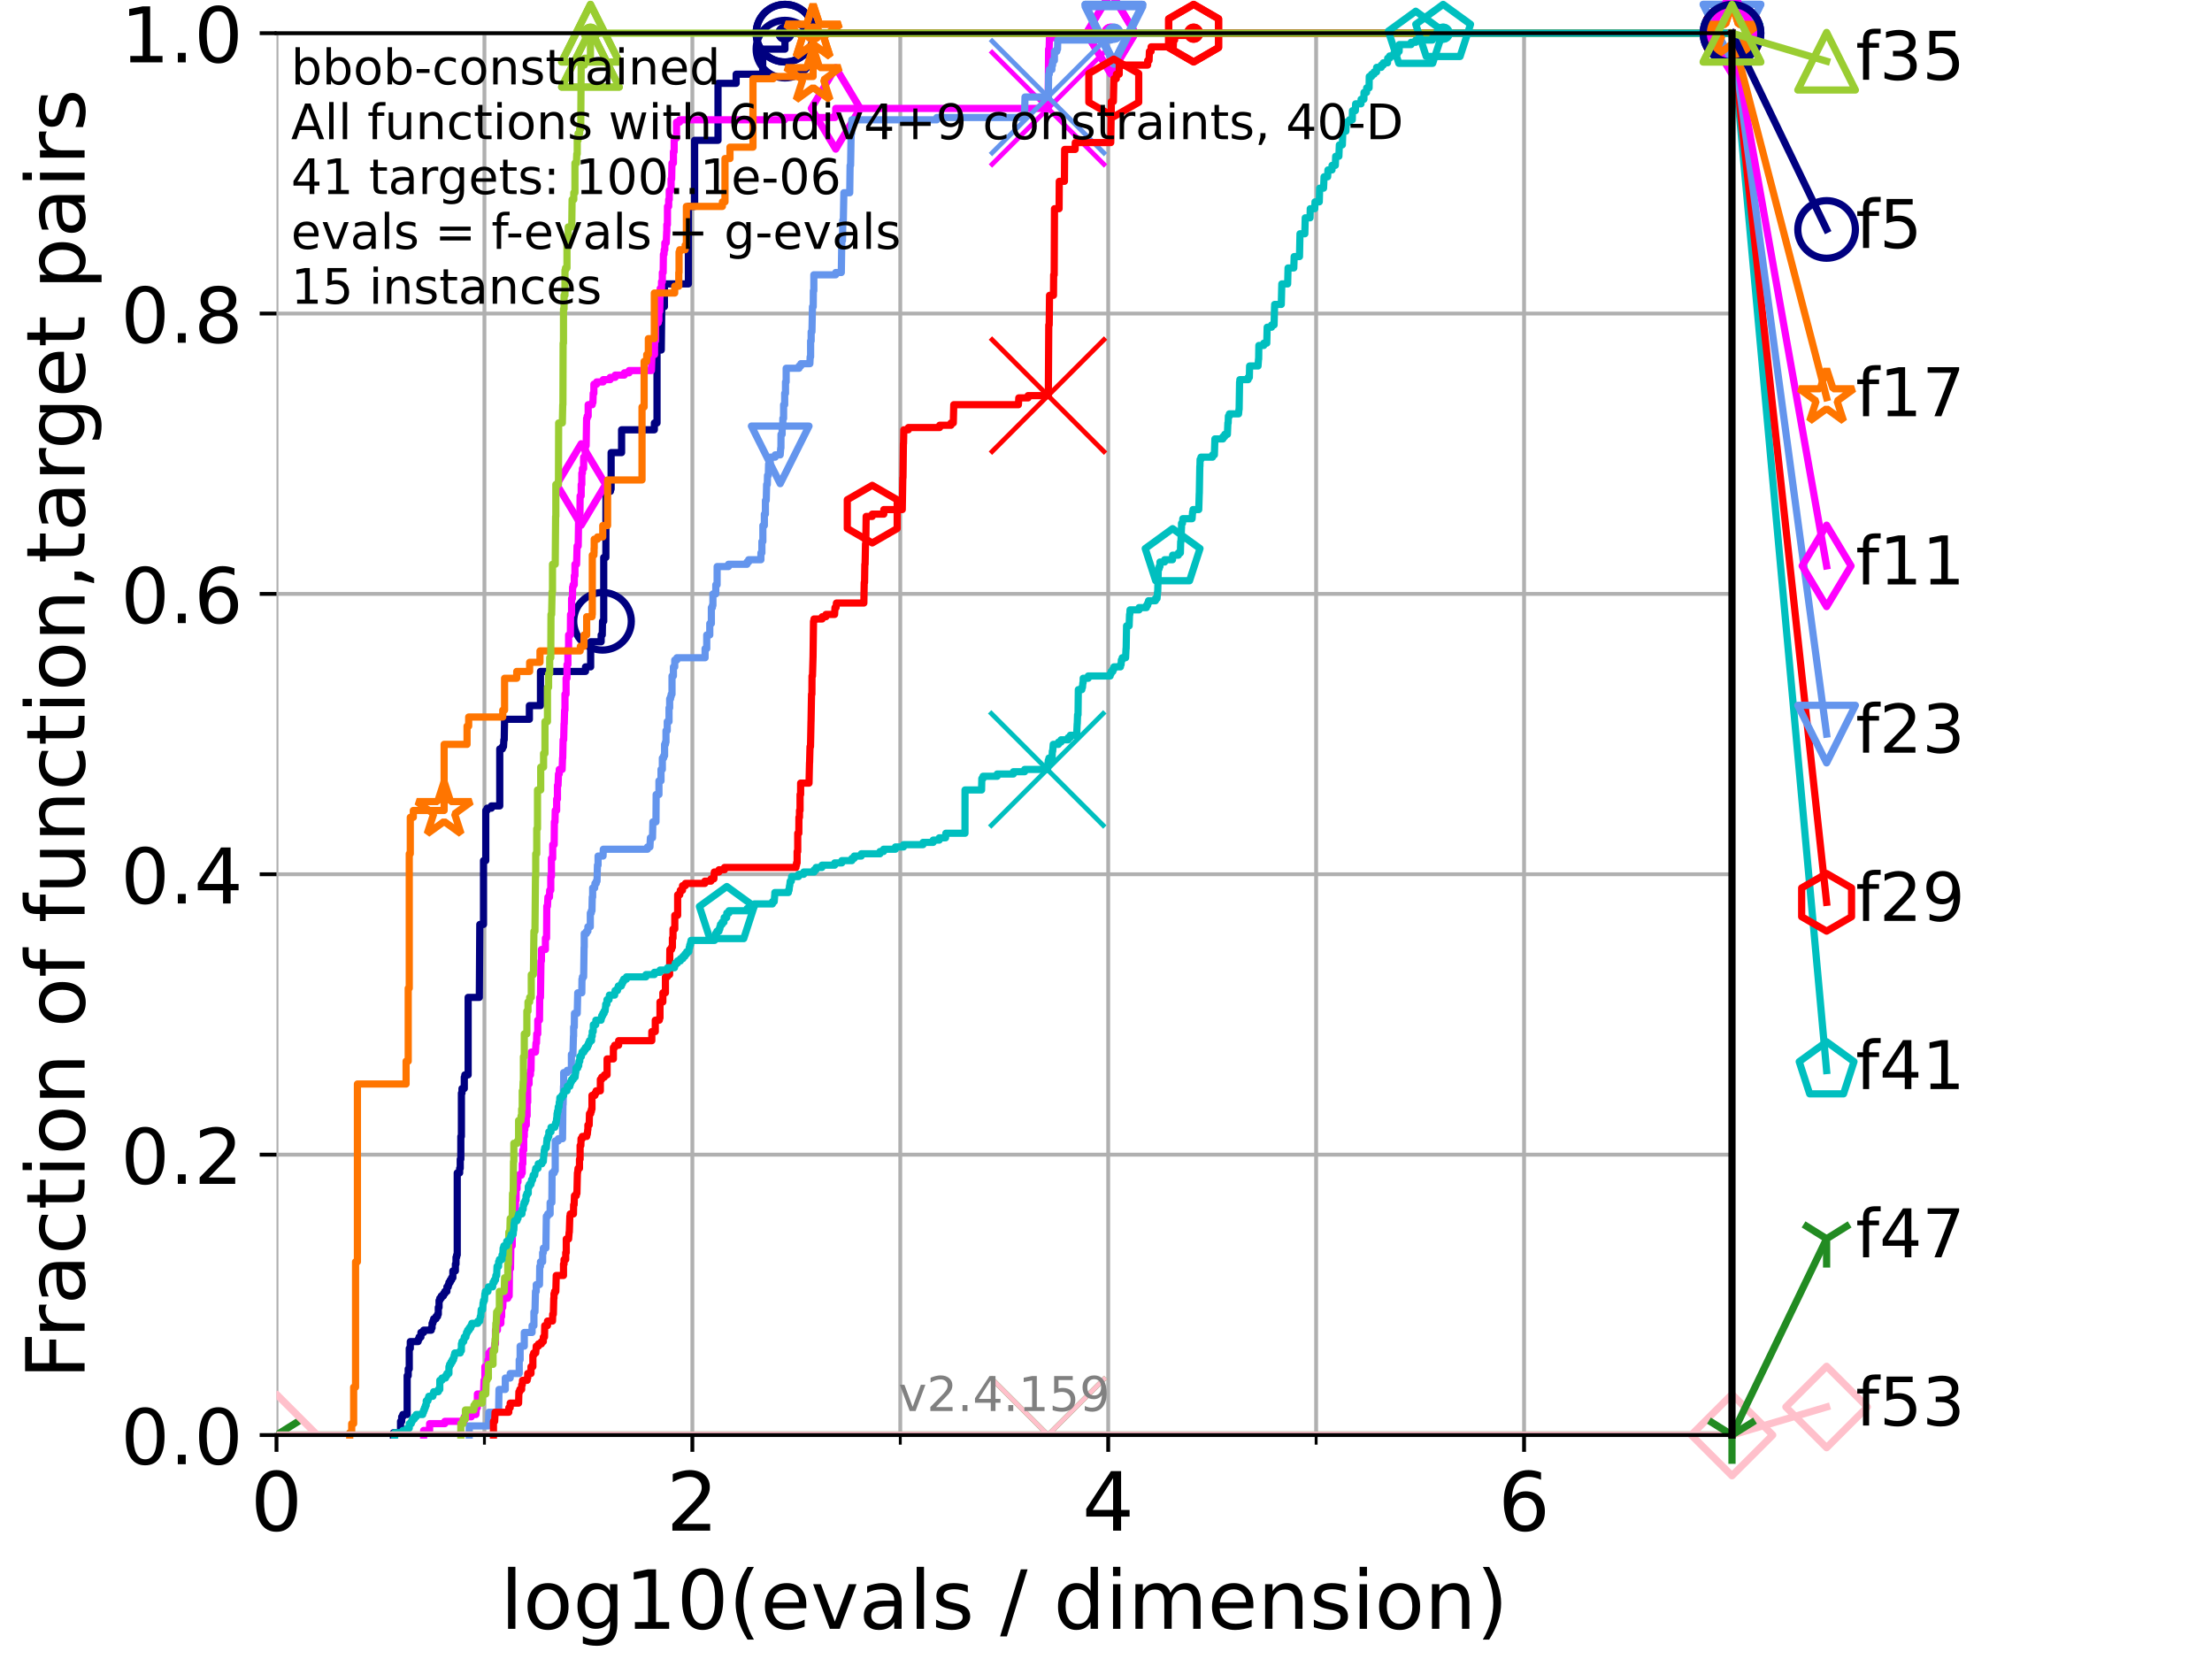 <?xml version="1.0" encoding="utf-8" standalone="no"?>
<!DOCTYPE svg PUBLIC "-//W3C//DTD SVG 1.1//EN"
  "http://www.w3.org/Graphics/SVG/1.1/DTD/svg11.dtd">
<!-- Created with matplotlib (https://matplotlib.org/) -->
<svg height="345.6pt" version="1.1" viewBox="0 0 460.8 345.6" width="460.8pt" xmlns="http://www.w3.org/2000/svg" xmlns:xlink="http://www.w3.org/1999/xlink">
 <defs>
  <style type="text/css">*{stroke-linecap:butt;stroke-linejoin:round;}</style>
 </defs>
 <g id="figure_1">
  <g id="patch_1">
   <path d="M 0 345.6 
L 460.8 345.6 
L 460.8 0 
L 0 0 
z
" style="fill:#ffffff;"/>
  </g>
  <g id="axes_1">
   <g id="patch_2">
    <path d="M 57.6 298.944 
L 360.806 298.944 
L 360.806 6.912 
L 57.6 6.912 
z
" style="fill:#ffffff;"/>
   </g>
   <g id="matplotlib.axis_1">
    <g id="xtick_1">
     <g id="line2d_1">
      <path clip-path="url(#pd92c201a23)" d="M 57.6 298.944 
L 57.6 6.912 
" style="fill:none;stroke:#b0b0b0;stroke-linecap:square;stroke-width:0.8;"/>
     </g>
     <g id="line2d_2">
      <defs>
       <path d="M 0 0 
L 0 3.5 
" id="m190b64446e" style="stroke:#000000;stroke-width:0.8;"/>
      </defs>
      <g>
       <use style="stroke:#000000;stroke-width:0.8;" x="57.6" xlink:href="#m190b64446e" y="298.944"/>
      </g>
     </g>
     <g id="text_1">
      <!-- 0 -->
      <g transform="translate(52.192 318.861)scale(0.17 -0.17)">
       <defs>
        <path d="M 31.781 66.406 
Q 24.172 66.406 20.328 58.906 
Q 16.5 51.422 16.5 36.375 
Q 16.5 21.391 20.328 13.891 
Q 24.172 6.391 31.781 6.391 
Q 39.453 6.391 43.281 13.891 
Q 47.125 21.391 47.125 36.375 
Q 47.125 51.422 43.281 58.906 
Q 39.453 66.406 31.781 66.406 
z
M 31.781 74.219 
Q 44.047 74.219 50.516 64.516 
Q 56.984 54.828 56.984 36.375 
Q 56.984 17.969 50.516 8.266 
Q 44.047 -1.422 31.781 -1.422 
Q 19.531 -1.422 13.062 8.266 
Q 6.594 17.969 6.594 36.375 
Q 6.594 54.828 13.062 64.516 
Q 19.531 74.219 31.781 74.219 
z
" id="DejaVuSans-48"/>
       </defs>
       <use xlink:href="#DejaVuSans-48"/>
      </g>
     </g>
    </g>
    <g id="xtick_2">
     <g id="line2d_3">
      <path clip-path="url(#pd92c201a23)" d="M 144.23 298.944 
L 144.23 6.912 
" style="fill:none;stroke:#b0b0b0;stroke-linecap:square;stroke-width:0.8;"/>
     </g>
     <g id="line2d_4">
      <g>
       <use style="stroke:#000000;stroke-width:0.8;" x="144.23" xlink:href="#m190b64446e" y="298.944"/>
      </g>
     </g>
     <g id="text_2">
      <!-- 2 -->
      <g transform="translate(138.822 318.861)scale(0.17 -0.17)">
       <defs>
        <path d="M 19.188 8.297 
L 53.609 8.297 
L 53.609 0 
L 7.328 0 
L 7.328 8.297 
Q 12.938 14.109 22.625 23.891 
Q 32.328 33.688 34.812 36.531 
Q 39.547 41.844 41.422 45.531 
Q 43.312 49.219 43.312 52.781 
Q 43.312 58.594 39.234 62.25 
Q 35.156 65.922 28.609 65.922 
Q 23.969 65.922 18.812 64.312 
Q 13.672 62.703 7.812 59.422 
L 7.812 69.391 
Q 13.766 71.781 18.938 73 
Q 24.125 74.219 28.422 74.219 
Q 39.75 74.219 46.484 68.547 
Q 53.219 62.891 53.219 53.422 
Q 53.219 48.922 51.531 44.891 
Q 49.859 40.875 45.406 35.406 
Q 44.188 33.984 37.641 27.219 
Q 31.109 20.453 19.188 8.297 
z
" id="DejaVuSans-50"/>
       </defs>
       <use xlink:href="#DejaVuSans-50"/>
      </g>
     </g>
    </g>
    <g id="xtick_3">
     <g id="line2d_5">
      <path clip-path="url(#pd92c201a23)" d="M 230.861 298.944 
L 230.861 6.912 
" style="fill:none;stroke:#b0b0b0;stroke-linecap:square;stroke-width:0.8;"/>
     </g>
     <g id="line2d_6">
      <g>
       <use style="stroke:#000000;stroke-width:0.8;" x="230.861" xlink:href="#m190b64446e" y="298.944"/>
      </g>
     </g>
     <g id="text_3">
      <!-- 4 -->
      <g transform="translate(225.453 318.861)scale(0.17 -0.17)">
       <defs>
        <path d="M 37.797 64.312 
L 12.891 25.391 
L 37.797 25.391 
z
M 35.203 72.906 
L 47.609 72.906 
L 47.609 25.391 
L 58.016 25.391 
L 58.016 17.188 
L 47.609 17.188 
L 47.609 0 
L 37.797 0 
L 37.797 17.188 
L 4.891 17.188 
L 4.891 26.703 
z
" id="DejaVuSans-52"/>
       </defs>
       <use xlink:href="#DejaVuSans-52"/>
      </g>
     </g>
    </g>
    <g id="xtick_4">
     <g id="line2d_7">
      <path clip-path="url(#pd92c201a23)" d="M 317.491 298.944 
L 317.491 6.912 
" style="fill:none;stroke:#b0b0b0;stroke-linecap:square;stroke-width:0.8;"/>
     </g>
     <g id="line2d_8">
      <g>
       <use style="stroke:#000000;stroke-width:0.8;" x="317.491" xlink:href="#m190b64446e" y="298.944"/>
      </g>
     </g>
     <g id="text_4">
      <!-- 6 -->
      <g transform="translate(312.083 318.861)scale(0.17 -0.17)">
       <defs>
        <path d="M 33.016 40.375 
Q 26.375 40.375 22.484 35.828 
Q 18.609 31.297 18.609 23.391 
Q 18.609 15.531 22.484 10.953 
Q 26.375 6.391 33.016 6.391 
Q 39.656 6.391 43.531 10.953 
Q 47.406 15.531 47.406 23.391 
Q 47.406 31.297 43.531 35.828 
Q 39.656 40.375 33.016 40.375 
z
M 52.594 71.297 
L 52.594 62.312 
Q 48.875 64.062 45.094 64.984 
Q 41.312 65.922 37.594 65.922 
Q 27.828 65.922 22.672 59.328 
Q 17.531 52.734 16.797 39.406 
Q 19.672 43.656 24.016 45.922 
Q 28.375 48.188 33.594 48.188 
Q 44.578 48.188 50.953 41.516 
Q 57.328 34.859 57.328 23.391 
Q 57.328 12.156 50.688 5.359 
Q 44.047 -1.422 33.016 -1.422 
Q 20.359 -1.422 13.672 8.266 
Q 6.984 17.969 6.984 36.375 
Q 6.984 53.656 15.188 63.938 
Q 23.391 74.219 37.203 74.219 
Q 40.922 74.219 44.703 73.484 
Q 48.484 72.75 52.594 71.297 
z
" id="DejaVuSans-54"/>
       </defs>
       <use xlink:href="#DejaVuSans-54"/>
      </g>
     </g>
    </g>
    <g id="xtick_5">
     <g id="line2d_9">
      <path clip-path="url(#pd92c201a23)" d="M 100.915 298.944 
L 100.915 6.912 
" style="fill:none;stroke:#b0b0b0;stroke-linecap:square;stroke-width:0.8;"/>
     </g>
     <g id="line2d_10">
      <defs>
       <path d="M 0 0 
L 0 2 
" id="m8d54b01f71" style="stroke:#000000;stroke-width:0.6;"/>
      </defs>
      <g>
       <use style="stroke:#000000;stroke-width:0.6;" x="100.915" xlink:href="#m8d54b01f71" y="298.944"/>
      </g>
     </g>
    </g>
    <g id="xtick_6">
     <g id="line2d_11">
      <path clip-path="url(#pd92c201a23)" d="M 187.546 298.944 
L 187.546 6.912 
" style="fill:none;stroke:#b0b0b0;stroke-linecap:square;stroke-width:0.8;"/>
     </g>
     <g id="line2d_12">
      <g>
       <use style="stroke:#000000;stroke-width:0.6;" x="187.546" xlink:href="#m8d54b01f71" y="298.944"/>
      </g>
     </g>
    </g>
    <g id="xtick_7">
     <g id="line2d_13">
      <path clip-path="url(#pd92c201a23)" d="M 274.176 298.944 
L 274.176 6.912 
" style="fill:none;stroke:#b0b0b0;stroke-linecap:square;stroke-width:0.8;"/>
     </g>
     <g id="line2d_14">
      <g>
       <use style="stroke:#000000;stroke-width:0.6;" x="274.176" xlink:href="#m8d54b01f71" y="298.944"/>
      </g>
     </g>
    </g>
    <g id="xtick_8">
     <g id="line2d_15">
      <path clip-path="url(#pd92c201a23)" d="M 360.806 298.944 
L 360.806 6.912 
" style="fill:none;stroke:#b0b0b0;stroke-linecap:square;stroke-width:0.8;"/>
     </g>
     <g id="line2d_16">
      <g>
       <use style="stroke:#000000;stroke-width:0.6;" x="360.806" xlink:href="#m8d54b01f71" y="298.944"/>
      </g>
     </g>
    </g>
    <g id="text_5">
     <!-- log10(evals / dimension) -->
     <g transform="translate(104.239 339.314)scale(0.17 -0.17)">
      <defs>
       <path d="M 9.422 75.984 
L 18.406 75.984 
L 18.406 0 
L 9.422 0 
z
" id="DejaVuSans-108"/>
       <path d="M 30.609 48.391 
Q 23.391 48.391 19.188 42.75 
Q 14.984 37.109 14.984 27.297 
Q 14.984 17.484 19.156 11.844 
Q 23.344 6.203 30.609 6.203 
Q 37.797 6.203 41.984 11.859 
Q 46.188 17.531 46.188 27.297 
Q 46.188 37.016 41.984 42.703 
Q 37.797 48.391 30.609 48.391 
z
M 30.609 56 
Q 42.328 56 49.016 48.375 
Q 55.719 40.766 55.719 27.297 
Q 55.719 13.875 49.016 6.219 
Q 42.328 -1.422 30.609 -1.422 
Q 18.844 -1.422 12.172 6.219 
Q 5.516 13.875 5.516 27.297 
Q 5.516 40.766 12.172 48.375 
Q 18.844 56 30.609 56 
z
" id="DejaVuSans-111"/>
       <path d="M 45.406 27.984 
Q 45.406 37.75 41.375 43.109 
Q 37.359 48.484 30.078 48.484 
Q 22.859 48.484 18.828 43.109 
Q 14.797 37.75 14.797 27.984 
Q 14.797 18.266 18.828 12.891 
Q 22.859 7.516 30.078 7.516 
Q 37.359 7.516 41.375 12.891 
Q 45.406 18.266 45.406 27.984 
z
M 54.391 6.781 
Q 54.391 -7.172 48.188 -13.984 
Q 42 -20.797 29.203 -20.797 
Q 24.469 -20.797 20.266 -20.094 
Q 16.062 -19.391 12.109 -17.922 
L 12.109 -9.188 
Q 16.062 -11.328 19.922 -12.344 
Q 23.781 -13.375 27.781 -13.375 
Q 36.625 -13.375 41.016 -8.766 
Q 45.406 -4.156 45.406 5.172 
L 45.406 9.625 
Q 42.625 4.781 38.281 2.391 
Q 33.938 0 27.875 0 
Q 17.828 0 11.672 7.656 
Q 5.516 15.328 5.516 27.984 
Q 5.516 40.672 11.672 48.328 
Q 17.828 56 27.875 56 
Q 33.938 56 38.281 53.609 
Q 42.625 51.219 45.406 46.391 
L 45.406 54.688 
L 54.391 54.688 
z
" id="DejaVuSans-103"/>
       <path d="M 12.406 8.297 
L 28.516 8.297 
L 28.516 63.922 
L 10.984 60.406 
L 10.984 69.391 
L 28.422 72.906 
L 38.281 72.906 
L 38.281 8.297 
L 54.391 8.297 
L 54.391 0 
L 12.406 0 
z
" id="DejaVuSans-49"/>
       <path d="M 31 75.875 
Q 24.469 64.656 21.281 53.656 
Q 18.109 42.672 18.109 31.391 
Q 18.109 20.125 21.312 9.062 
Q 24.516 -2 31 -13.188 
L 23.188 -13.188 
Q 15.875 -1.703 12.234 9.375 
Q 8.594 20.453 8.594 31.391 
Q 8.594 42.281 12.203 53.312 
Q 15.828 64.359 23.188 75.875 
z
" id="DejaVuSans-40"/>
       <path d="M 56.203 29.594 
L 56.203 25.203 
L 14.891 25.203 
Q 15.484 15.922 20.484 11.062 
Q 25.484 6.203 34.422 6.203 
Q 39.594 6.203 44.453 7.469 
Q 49.312 8.734 54.109 11.281 
L 54.109 2.781 
Q 49.266 0.734 44.188 -0.344 
Q 39.109 -1.422 33.891 -1.422 
Q 20.797 -1.422 13.156 6.188 
Q 5.516 13.812 5.516 26.812 
Q 5.516 40.234 12.766 48.109 
Q 20.016 56 32.328 56 
Q 43.359 56 49.781 48.891 
Q 56.203 41.797 56.203 29.594 
z
M 47.219 32.234 
Q 47.125 39.594 43.094 43.984 
Q 39.062 48.391 32.422 48.391 
Q 24.906 48.391 20.391 44.141 
Q 15.875 39.891 15.188 32.172 
z
" id="DejaVuSans-101"/>
       <path d="M 2.984 54.688 
L 12.5 54.688 
L 29.594 8.797 
L 46.688 54.688 
L 56.203 54.688 
L 35.688 0 
L 23.484 0 
z
" id="DejaVuSans-118"/>
       <path d="M 34.281 27.484 
Q 23.391 27.484 19.188 25 
Q 14.984 22.516 14.984 16.5 
Q 14.984 11.719 18.141 8.906 
Q 21.297 6.109 26.703 6.109 
Q 34.188 6.109 38.703 11.406 
Q 43.219 16.703 43.219 25.484 
L 43.219 27.484 
z
M 52.203 31.203 
L 52.203 0 
L 43.219 0 
L 43.219 8.297 
Q 40.141 3.328 35.547 0.953 
Q 30.953 -1.422 24.312 -1.422 
Q 15.922 -1.422 10.953 3.297 
Q 6 8.016 6 15.922 
Q 6 25.141 12.172 29.828 
Q 18.359 34.516 30.609 34.516 
L 43.219 34.516 
L 43.219 35.406 
Q 43.219 41.609 39.141 45 
Q 35.062 48.391 27.688 48.391 
Q 23 48.391 18.547 47.266 
Q 14.109 46.141 10.016 43.891 
L 10.016 52.203 
Q 14.938 54.109 19.578 55.047 
Q 24.219 56 28.609 56 
Q 40.484 56 46.344 49.844 
Q 52.203 43.703 52.203 31.203 
z
" id="DejaVuSans-97"/>
       <path d="M 44.281 53.078 
L 44.281 44.578 
Q 40.484 46.531 36.375 47.5 
Q 32.281 48.484 27.875 48.484 
Q 21.188 48.484 17.844 46.438 
Q 14.5 44.391 14.5 40.281 
Q 14.5 37.156 16.891 35.375 
Q 19.281 33.594 26.516 31.984 
L 29.594 31.297 
Q 39.156 29.25 43.188 25.516 
Q 47.219 21.781 47.219 15.094 
Q 47.219 7.469 41.188 3.016 
Q 35.156 -1.422 24.609 -1.422 
Q 20.219 -1.422 15.453 -0.562 
Q 10.688 0.297 5.422 2 
L 5.422 11.281 
Q 10.406 8.688 15.234 7.391 
Q 20.062 6.109 24.812 6.109 
Q 31.156 6.109 34.562 8.281 
Q 37.984 10.453 37.984 14.406 
Q 37.984 18.062 35.516 20.016 
Q 33.062 21.969 24.703 23.781 
L 21.578 24.516 
Q 13.234 26.266 9.516 29.906 
Q 5.812 33.547 5.812 39.891 
Q 5.812 47.609 11.281 51.797 
Q 16.75 56 26.812 56 
Q 31.781 56 36.172 55.266 
Q 40.578 54.547 44.281 53.078 
z
" id="DejaVuSans-115"/>
       <path id="DejaVuSans-32"/>
       <path d="M 25.391 72.906 
L 33.688 72.906 
L 8.297 -9.281 
L 0 -9.281 
z
" id="DejaVuSans-47"/>
       <path d="M 45.406 46.391 
L 45.406 75.984 
L 54.391 75.984 
L 54.391 0 
L 45.406 0 
L 45.406 8.203 
Q 42.578 3.328 38.25 0.953 
Q 33.938 -1.422 27.875 -1.422 
Q 17.969 -1.422 11.734 6.484 
Q 5.516 14.406 5.516 27.297 
Q 5.516 40.188 11.734 48.094 
Q 17.969 56 27.875 56 
Q 33.938 56 38.25 53.625 
Q 42.578 51.266 45.406 46.391 
z
M 14.797 27.297 
Q 14.797 17.391 18.875 11.75 
Q 22.953 6.109 30.078 6.109 
Q 37.203 6.109 41.297 11.75 
Q 45.406 17.391 45.406 27.297 
Q 45.406 37.203 41.297 42.844 
Q 37.203 48.484 30.078 48.484 
Q 22.953 48.484 18.875 42.844 
Q 14.797 37.203 14.797 27.297 
z
" id="DejaVuSans-100"/>
       <path d="M 9.422 54.688 
L 18.406 54.688 
L 18.406 0 
L 9.422 0 
z
M 9.422 75.984 
L 18.406 75.984 
L 18.406 64.594 
L 9.422 64.594 
z
" id="DejaVuSans-105"/>
       <path d="M 52 44.188 
Q 55.375 50.25 60.062 53.125 
Q 64.75 56 71.094 56 
Q 79.641 56 84.281 50.016 
Q 88.922 44.047 88.922 33.016 
L 88.922 0 
L 79.891 0 
L 79.891 32.719 
Q 79.891 40.578 77.094 44.375 
Q 74.312 48.188 68.609 48.188 
Q 61.625 48.188 57.562 43.547 
Q 53.516 38.922 53.516 30.906 
L 53.516 0 
L 44.484 0 
L 44.484 32.719 
Q 44.484 40.625 41.703 44.406 
Q 38.922 48.188 33.109 48.188 
Q 26.219 48.188 22.156 43.531 
Q 18.109 38.875 18.109 30.906 
L 18.109 0 
L 9.078 0 
L 9.078 54.688 
L 18.109 54.688 
L 18.109 46.188 
Q 21.188 51.219 25.484 53.609 
Q 29.781 56 35.688 56 
Q 41.656 56 45.828 52.969 
Q 50 49.953 52 44.188 
z
" id="DejaVuSans-109"/>
       <path d="M 54.891 33.016 
L 54.891 0 
L 45.906 0 
L 45.906 32.719 
Q 45.906 40.484 42.875 44.328 
Q 39.844 48.188 33.797 48.188 
Q 26.516 48.188 22.312 43.547 
Q 18.109 38.922 18.109 30.906 
L 18.109 0 
L 9.078 0 
L 9.078 54.688 
L 18.109 54.688 
L 18.109 46.188 
Q 21.344 51.125 25.703 53.562 
Q 30.078 56 35.797 56 
Q 45.219 56 50.047 50.172 
Q 54.891 44.344 54.891 33.016 
z
" id="DejaVuSans-110"/>
       <path d="M 8.016 75.875 
L 15.828 75.875 
Q 23.141 64.359 26.781 53.312 
Q 30.422 42.281 30.422 31.391 
Q 30.422 20.453 26.781 9.375 
Q 23.141 -1.703 15.828 -13.188 
L 8.016 -13.188 
Q 14.5 -2 17.703 9.062 
Q 20.906 20.125 20.906 31.391 
Q 20.906 42.672 17.703 53.656 
Q 14.5 64.656 8.016 75.875 
z
" id="DejaVuSans-41"/>
      </defs>
      <use xlink:href="#DejaVuSans-108"/>
      <use x="27.783" xlink:href="#DejaVuSans-111"/>
      <use x="88.965" xlink:href="#DejaVuSans-103"/>
      <use x="152.441" xlink:href="#DejaVuSans-49"/>
      <use x="216.064" xlink:href="#DejaVuSans-48"/>
      <use x="279.688" xlink:href="#DejaVuSans-40"/>
      <use x="318.701" xlink:href="#DejaVuSans-101"/>
      <use x="380.225" xlink:href="#DejaVuSans-118"/>
      <use x="439.404" xlink:href="#DejaVuSans-97"/>
      <use x="500.684" xlink:href="#DejaVuSans-108"/>
      <use x="528.467" xlink:href="#DejaVuSans-115"/>
      <use x="580.566" xlink:href="#DejaVuSans-32"/>
      <use x="612.354" xlink:href="#DejaVuSans-47"/>
      <use x="646.045" xlink:href="#DejaVuSans-32"/>
      <use x="677.832" xlink:href="#DejaVuSans-100"/>
      <use x="741.309" xlink:href="#DejaVuSans-105"/>
      <use x="769.092" xlink:href="#DejaVuSans-109"/>
      <use x="866.504" xlink:href="#DejaVuSans-101"/>
      <use x="928.027" xlink:href="#DejaVuSans-110"/>
      <use x="991.406" xlink:href="#DejaVuSans-115"/>
      <use x="1043.506" xlink:href="#DejaVuSans-105"/>
      <use x="1071.289" xlink:href="#DejaVuSans-111"/>
      <use x="1132.471" xlink:href="#DejaVuSans-110"/>
      <use x="1195.85" xlink:href="#DejaVuSans-41"/>
     </g>
    </g>
   </g>
   <g id="matplotlib.axis_2">
    <g id="ytick_1">
     <g id="line2d_17">
      <path clip-path="url(#pd92c201a23)" d="M 57.6 298.944 
L 360.806 298.944 
" style="fill:none;stroke:#b0b0b0;stroke-linecap:square;stroke-width:0.8;"/>
     </g>
     <g id="line2d_18">
      <defs>
       <path d="M 0 0 
L -3.5 0 
" id="mb4709ddd0f" style="stroke:#000000;stroke-width:0.8;"/>
      </defs>
      <g>
       <use style="stroke:#000000;stroke-width:0.8;" x="57.6" xlink:href="#mb4709ddd0f" y="298.944"/>
      </g>
     </g>
     <g id="text_6">
      <!-- 0.0 -->
      <g transform="translate(25.155 305.023)scale(0.16 -0.16)">
       <defs>
        <path d="M 10.688 12.406 
L 21 12.406 
L 21 0 
L 10.688 0 
z
" id="DejaVuSans-46"/>
       </defs>
       <use xlink:href="#DejaVuSans-48"/>
       <use x="63.623" xlink:href="#DejaVuSans-46"/>
       <use x="95.41" xlink:href="#DejaVuSans-48"/>
      </g>
     </g>
    </g>
    <g id="ytick_2">
     <g id="line2d_19">
      <path clip-path="url(#pd92c201a23)" d="M 57.6 240.538 
L 360.806 240.538 
" style="fill:none;stroke:#b0b0b0;stroke-linecap:square;stroke-width:0.8;"/>
     </g>
     <g id="line2d_20">
      <g>
       <use style="stroke:#000000;stroke-width:0.8;" x="57.6" xlink:href="#mb4709ddd0f" y="240.538"/>
      </g>
     </g>
     <g id="text_7">
      <!-- 0.2 -->
      <g transform="translate(25.155 246.616)scale(0.16 -0.16)">
       <use xlink:href="#DejaVuSans-48"/>
       <use x="63.623" xlink:href="#DejaVuSans-46"/>
       <use x="95.41" xlink:href="#DejaVuSans-50"/>
      </g>
     </g>
    </g>
    <g id="ytick_3">
     <g id="line2d_21">
      <path clip-path="url(#pd92c201a23)" d="M 57.6 182.131 
L 360.806 182.131 
" style="fill:none;stroke:#b0b0b0;stroke-linecap:square;stroke-width:0.8;"/>
     </g>
     <g id="line2d_22">
      <g>
       <use style="stroke:#000000;stroke-width:0.8;" x="57.6" xlink:href="#mb4709ddd0f" y="182.131"/>
      </g>
     </g>
     <g id="text_8">
      <!-- 0.4 -->
      <g transform="translate(25.155 188.21)scale(0.16 -0.16)">
       <use xlink:href="#DejaVuSans-48"/>
       <use x="63.623" xlink:href="#DejaVuSans-46"/>
       <use x="95.41" xlink:href="#DejaVuSans-52"/>
      </g>
     </g>
    </g>
    <g id="ytick_4">
     <g id="line2d_23">
      <path clip-path="url(#pd92c201a23)" d="M 57.6 123.725 
L 360.806 123.725 
" style="fill:none;stroke:#b0b0b0;stroke-linecap:square;stroke-width:0.8;"/>
     </g>
     <g id="line2d_24">
      <g>
       <use style="stroke:#000000;stroke-width:0.8;" x="57.6" xlink:href="#mb4709ddd0f" y="123.725"/>
      </g>
     </g>
     <g id="text_9">
      <!-- 0.6 -->
      <g transform="translate(25.155 129.804)scale(0.16 -0.16)">
       <use xlink:href="#DejaVuSans-48"/>
       <use x="63.623" xlink:href="#DejaVuSans-46"/>
       <use x="95.41" xlink:href="#DejaVuSans-54"/>
      </g>
     </g>
    </g>
    <g id="ytick_5">
     <g id="line2d_25">
      <path clip-path="url(#pd92c201a23)" d="M 57.6 65.318 
L 360.806 65.318 
" style="fill:none;stroke:#b0b0b0;stroke-linecap:square;stroke-width:0.8;"/>
     </g>
     <g id="line2d_26">
      <g>
       <use style="stroke:#000000;stroke-width:0.8;" x="57.6" xlink:href="#mb4709ddd0f" y="65.318"/>
      </g>
     </g>
     <g id="text_10">
      <!-- 0.8 -->
      <g transform="translate(25.155 71.397)scale(0.16 -0.16)">
       <defs>
        <path d="M 31.781 34.625 
Q 24.75 34.625 20.719 30.859 
Q 16.703 27.094 16.703 20.516 
Q 16.703 13.922 20.719 10.156 
Q 24.75 6.391 31.781 6.391 
Q 38.812 6.391 42.859 10.172 
Q 46.922 13.969 46.922 20.516 
Q 46.922 27.094 42.891 30.859 
Q 38.875 34.625 31.781 34.625 
z
M 21.922 38.812 
Q 15.578 40.375 12.031 44.719 
Q 8.5 49.078 8.5 55.328 
Q 8.5 64.062 14.719 69.141 
Q 20.953 74.219 31.781 74.219 
Q 42.672 74.219 48.875 69.141 
Q 55.078 64.062 55.078 55.328 
Q 55.078 49.078 51.531 44.719 
Q 48 40.375 41.703 38.812 
Q 48.828 37.156 52.797 32.312 
Q 56.781 27.484 56.781 20.516 
Q 56.781 9.906 50.312 4.234 
Q 43.844 -1.422 31.781 -1.422 
Q 19.734 -1.422 13.25 4.234 
Q 6.781 9.906 6.781 20.516 
Q 6.781 27.484 10.781 32.312 
Q 14.797 37.156 21.922 38.812 
z
M 18.312 54.391 
Q 18.312 48.734 21.844 45.562 
Q 25.391 42.391 31.781 42.391 
Q 38.141 42.391 41.719 45.562 
Q 45.312 48.734 45.312 54.391 
Q 45.312 60.062 41.719 63.234 
Q 38.141 66.406 31.781 66.406 
Q 25.391 66.406 21.844 63.234 
Q 18.312 60.062 18.312 54.391 
z
" id="DejaVuSans-56"/>
       </defs>
       <use xlink:href="#DejaVuSans-48"/>
       <use x="63.623" xlink:href="#DejaVuSans-46"/>
       <use x="95.41" xlink:href="#DejaVuSans-56"/>
      </g>
     </g>
    </g>
    <g id="ytick_6">
     <g id="line2d_27">
      <path clip-path="url(#pd92c201a23)" d="M 57.6 6.912 
L 360.806 6.912 
" style="fill:none;stroke:#b0b0b0;stroke-linecap:square;stroke-width:0.8;"/>
     </g>
     <g id="line2d_28">
      <g>
       <use style="stroke:#000000;stroke-width:0.8;" x="57.6" xlink:href="#mb4709ddd0f" y="6.912"/>
      </g>
     </g>
     <g id="text_11">
      <!-- 1.0 -->
      <g transform="translate(25.155 12.991)scale(0.16 -0.16)">
       <use xlink:href="#DejaVuSans-49"/>
       <use x="63.623" xlink:href="#DejaVuSans-46"/>
       <use x="95.41" xlink:href="#DejaVuSans-48"/>
      </g>
     </g>
    </g>
    <g id="text_12">
     <!-- Fraction of function,target pairs -->
     <g transform="translate(17.62 287.313)rotate(-90)scale(0.17 -0.17)">
      <defs>
       <path d="M 9.812 72.906 
L 51.703 72.906 
L 51.703 64.594 
L 19.672 64.594 
L 19.672 43.109 
L 48.578 43.109 
L 48.578 34.812 
L 19.672 34.812 
L 19.672 0 
L 9.812 0 
z
" id="DejaVuSans-70"/>
       <path d="M 41.109 46.297 
Q 39.594 47.172 37.812 47.578 
Q 36.031 48 33.891 48 
Q 26.266 48 22.188 43.047 
Q 18.109 38.094 18.109 28.812 
L 18.109 0 
L 9.078 0 
L 9.078 54.688 
L 18.109 54.688 
L 18.109 46.188 
Q 20.953 51.172 25.484 53.578 
Q 30.031 56 36.531 56 
Q 37.453 56 38.578 55.875 
Q 39.703 55.766 41.062 55.516 
z
" id="DejaVuSans-114"/>
       <path d="M 48.781 52.594 
L 48.781 44.188 
Q 44.969 46.297 41.141 47.344 
Q 37.312 48.391 33.406 48.391 
Q 24.656 48.391 19.812 42.844 
Q 14.984 37.312 14.984 27.297 
Q 14.984 17.281 19.812 11.734 
Q 24.656 6.203 33.406 6.203 
Q 37.312 6.203 41.141 7.25 
Q 44.969 8.297 48.781 10.406 
L 48.781 2.094 
Q 45.016 0.344 40.984 -0.531 
Q 36.969 -1.422 32.422 -1.422 
Q 20.062 -1.422 12.781 6.344 
Q 5.516 14.109 5.516 27.297 
Q 5.516 40.672 12.859 48.328 
Q 20.219 56 33.016 56 
Q 37.156 56 41.109 55.141 
Q 45.062 54.297 48.781 52.594 
z
" id="DejaVuSans-99"/>
       <path d="M 18.312 70.219 
L 18.312 54.688 
L 36.812 54.688 
L 36.812 47.703 
L 18.312 47.703 
L 18.312 18.016 
Q 18.312 11.328 20.141 9.422 
Q 21.969 7.516 27.594 7.516 
L 36.812 7.516 
L 36.812 0 
L 27.594 0 
Q 17.188 0 13.234 3.875 
Q 9.281 7.766 9.281 18.016 
L 9.281 47.703 
L 2.688 47.703 
L 2.688 54.688 
L 9.281 54.688 
L 9.281 70.219 
z
" id="DejaVuSans-116"/>
       <path d="M 37.109 75.984 
L 37.109 68.5 
L 28.516 68.5 
Q 23.688 68.5 21.797 66.547 
Q 19.922 64.594 19.922 59.516 
L 19.922 54.688 
L 34.719 54.688 
L 34.719 47.703 
L 19.922 47.703 
L 19.922 0 
L 10.891 0 
L 10.891 47.703 
L 2.297 47.703 
L 2.297 54.688 
L 10.891 54.688 
L 10.891 58.5 
Q 10.891 67.625 15.141 71.797 
Q 19.391 75.984 28.609 75.984 
z
" id="DejaVuSans-102"/>
       <path d="M 8.5 21.578 
L 8.5 54.688 
L 17.484 54.688 
L 17.484 21.922 
Q 17.484 14.156 20.5 10.266 
Q 23.531 6.391 29.594 6.391 
Q 36.859 6.391 41.078 11.031 
Q 45.312 15.672 45.312 23.688 
L 45.312 54.688 
L 54.297 54.688 
L 54.297 0 
L 45.312 0 
L 45.312 8.406 
Q 42.047 3.422 37.719 1 
Q 33.406 -1.422 27.688 -1.422 
Q 18.266 -1.422 13.375 4.438 
Q 8.5 10.297 8.5 21.578 
z
M 31.109 56 
z
" id="DejaVuSans-117"/>
       <path d="M 11.719 12.406 
L 22.016 12.406 
L 22.016 4 
L 14.016 -11.625 
L 7.719 -11.625 
L 11.719 4 
z
" id="DejaVuSans-44"/>
       <path d="M 18.109 8.203 
L 18.109 -20.797 
L 9.078 -20.797 
L 9.078 54.688 
L 18.109 54.688 
L 18.109 46.391 
Q 20.953 51.266 25.266 53.625 
Q 29.594 56 35.594 56 
Q 45.562 56 51.781 48.094 
Q 58.016 40.188 58.016 27.297 
Q 58.016 14.406 51.781 6.484 
Q 45.562 -1.422 35.594 -1.422 
Q 29.594 -1.422 25.266 0.953 
Q 20.953 3.328 18.109 8.203 
z
M 48.688 27.297 
Q 48.688 37.203 44.609 42.844 
Q 40.531 48.484 33.406 48.484 
Q 26.266 48.484 22.188 42.844 
Q 18.109 37.203 18.109 27.297 
Q 18.109 17.391 22.188 11.75 
Q 26.266 6.109 33.406 6.109 
Q 40.531 6.109 44.609 11.75 
Q 48.688 17.391 48.688 27.297 
z
" id="DejaVuSans-112"/>
      </defs>
      <use xlink:href="#DejaVuSans-70"/>
      <use x="50.27" xlink:href="#DejaVuSans-114"/>
      <use x="91.383" xlink:href="#DejaVuSans-97"/>
      <use x="152.662" xlink:href="#DejaVuSans-99"/>
      <use x="207.643" xlink:href="#DejaVuSans-116"/>
      <use x="246.852" xlink:href="#DejaVuSans-105"/>
      <use x="274.635" xlink:href="#DejaVuSans-111"/>
      <use x="335.816" xlink:href="#DejaVuSans-110"/>
      <use x="399.195" xlink:href="#DejaVuSans-32"/>
      <use x="430.982" xlink:href="#DejaVuSans-111"/>
      <use x="492.164" xlink:href="#DejaVuSans-102"/>
      <use x="527.369" xlink:href="#DejaVuSans-32"/>
      <use x="559.156" xlink:href="#DejaVuSans-102"/>
      <use x="594.361" xlink:href="#DejaVuSans-117"/>
      <use x="657.74" xlink:href="#DejaVuSans-110"/>
      <use x="721.119" xlink:href="#DejaVuSans-99"/>
      <use x="776.1" xlink:href="#DejaVuSans-116"/>
      <use x="815.309" xlink:href="#DejaVuSans-105"/>
      <use x="843.092" xlink:href="#DejaVuSans-111"/>
      <use x="904.273" xlink:href="#DejaVuSans-110"/>
      <use x="967.652" xlink:href="#DejaVuSans-44"/>
      <use x="999.439" xlink:href="#DejaVuSans-116"/>
      <use x="1038.648" xlink:href="#DejaVuSans-97"/>
      <use x="1099.928" xlink:href="#DejaVuSans-114"/>
      <use x="1139.291" xlink:href="#DejaVuSans-103"/>
      <use x="1202.768" xlink:href="#DejaVuSans-101"/>
      <use x="1264.291" xlink:href="#DejaVuSans-116"/>
      <use x="1303.5" xlink:href="#DejaVuSans-32"/>
      <use x="1335.287" xlink:href="#DejaVuSans-112"/>
      <use x="1398.764" xlink:href="#DejaVuSans-97"/>
      <use x="1460.043" xlink:href="#DejaVuSans-105"/>
      <use x="1487.826" xlink:href="#DejaVuSans-114"/>
      <use x="1528.939" xlink:href="#DejaVuSans-115"/>
     </g>
    </g>
   </g>
   <g id="line2d_29">
    <defs>
     <path d="M 0 1.5 
C 0.398 1.5 0.779 1.342 1.061 1.061 
C 1.342 0.779 1.5 0.398 1.5 0 
C 1.5 -0.398 1.342 -0.779 1.061 -1.061 
C 0.779 -1.342 0.398 -1.5 0 -1.5 
C -0.398 -1.5 -0.779 -1.342 -1.061 -1.061 
C -1.342 -0.779 -1.5 -0.398 -1.5 0 
C -1.5 0.398 -1.342 0.779 -1.061 1.061 
C -0.779 1.342 -0.398 1.5 0 1.5 
z
" id="maeddb8853e" style="stroke:#000080;"/>
    </defs>
    <g>
     <use style="fill:#000080;stroke:#000080;" x="163.52" xlink:href="#maeddb8853e" y="6.912"/>
     <use style="fill:#000080;stroke:#000080;" x="163.52" xlink:href="#maeddb8853e" y="6.912"/>
    </g>
   </g>
   <g id="line2d_30">
    <path d="M 81.956 298.944 
L 81.956 298.469 
L 83.442 298.469 
L 83.442 296.095 
L 83.678 296.095 
L 83.678 295.145 
L 83.912 295.145 
L 83.912 294.67 
L 84.819 294.67 
L 84.819 286.598 
L 85.039 286.598 
L 85.039 285.173 
L 85.256 285.173 
L 85.256 280.9 
L 85.471 280.9 
L 85.471 279.475 
L 87.108 279.475 
L 87.108 279 
L 87.303 279 
L 87.303 278.526 
L 87.687 278.526 
L 87.687 277.576 
L 88.249 277.576 
L 88.249 277.101 
L 89.839 277.101 
L 89.839 276.626 
L 90.008 276.626 
L 90.008 275.676 
L 90.175 275.676 
L 90.175 275.202 
L 90.341 275.202 
L 90.341 274.727 
L 90.83 274.727 
L 90.83 274.252 
L 91.148 274.252 
L 91.148 273.777 
L 91.306 273.777 
L 91.306 272.352 
L 91.462 272.352 
L 91.462 270.928 
L 91.617 270.928 
L 91.617 270.453 
L 91.923 270.453 
L 91.923 269.978 
L 92.372 269.978 
L 92.372 269.503 
L 92.666 269.503 
L 92.666 269.029 
L 93.099 269.029 
L 93.099 268.079 
L 93.382 268.079 
L 93.382 267.604 
L 93.521 267.604 
L 93.521 267.129 
L 93.798 267.129 
L 93.798 266.654 
L 94.071 266.654 
L 94.071 266.179 
L 94.339 266.179 
L 94.339 264.755 
L 94.866 264.755 
L 94.866 263.33 
L 94.995 263.33 
L 94.995 261.906 
L 95.123 261.906 
L 95.123 261.431 
L 95.251 261.431 
L 95.251 244.336 
L 95.753 244.336 
L 95.753 243.387 
L 95.876 243.387 
L 95.876 241.487 
L 95.999 241.487 
L 95.999 236.739 
L 96.12 236.739 
L 96.12 227.717 
L 96.241 227.717 
L 96.241 226.767 
L 96.718 226.767 
L 96.718 224.393 
L 96.835 224.393 
L 96.835 223.918 
L 97.523 223.918 
L 97.523 207.773 
L 99.851 207.773 
L 99.95 192.578 
L 100.726 192.578 
L 100.726 179.282 
L 101.195 179.282 
L 101.195 168.835 
L 101.471 168.835 
L 101.471 168.361 
L 102.363 168.361 
L 102.363 167.886 
L 104.108 167.886 
L 104.108 156.015 
L 104.656 156.015 
L 104.656 155.54 
L 104.886 155.54 
L 104.962 154.115 
L 105.037 154.115 
L 105.113 149.841 
L 110.278 149.841 
L 110.278 146.992 
L 112.589 146.992 
L 112.589 139.87 
L 121.97 139.87 
L 121.97 138.92 
L 123.044 138.92 
L 123.044 133.697 
L 125.232 133.697 
L 125.232 132.272 
L 125.463 132.272 
L 125.514 129.423 
L 125.767 129.423 
L 125.767 116.127 
L 126.213 116.127 
L 126.238 102.357 
L 127.169 102.357 
L 127.169 101.882 
L 127.308 101.882 
L 127.308 94.284 
L 129.489 94.284 
L 129.489 89.536 
L 136.307 89.536 
L 136.321 88.111 
L 136.871 88.111 
L 136.871 72.916 
L 137.754 72.916 
L 137.86 63.894 
L 138.407 63.894 
L 138.407 59.145 
L 143.404 59.145 
L 143.404 43.001 
L 144.704 43.001 
L 144.704 29.23 
L 149.574 29.23 
L 149.574 17.359 
L 153.355 17.359 
L 153.355 15.459 
L 158.886 15.459 
L 158.886 10.236 
L 163.52 10.236 
L 163.52 6.912 
L 360.806 6.912 
L 360.806 6.912 
" style="fill:none;stroke:#000080;stroke-linecap:square;stroke-width:1.5;"/>
   </g>
   <g id="line2d_31">
    <defs>
     <path d="M 0 6 
C 1.591 6 3.117 5.368 4.243 4.243 
C 5.368 3.117 6 1.591 6 0 
C 6 -1.591 5.368 -3.117 4.243 -4.243 
C 3.117 -5.368 1.591 -6 0 -6 
C -1.591 -6 -3.117 -5.368 -4.243 -4.243 
C -5.368 -3.117 -6 -1.591 -6 0 
C -6 1.591 -5.368 3.117 -4.243 4.243 
C -3.117 5.368 -1.591 6 0 6 
z
" id="m13079709d9" style="stroke:#000080;stroke-width:1.5;"/>
    </defs>
    <g>
     <use style="fill-opacity:0;stroke:#000080;stroke-width:1.5;" x="125.514" xlink:href="#m13079709d9" y="129.423"/>
     <use style="fill-opacity:0;stroke:#000080;stroke-width:1.5;" x="163.52" xlink:href="#m13079709d9" y="10.236"/>
     <use style="fill-opacity:0;stroke:#000080;stroke-width:1.5;" x="163.52" xlink:href="#m13079709d9" y="6.912"/>
     <use style="fill-opacity:0;stroke:#000080;stroke-width:1.5;" x="163.52" xlink:href="#m13079709d9" y="6.912"/>
     <use style="fill-opacity:0;stroke:#000080;stroke-width:1.5;" x="360.806" xlink:href="#m13079709d9" y="6.912"/>
    </g>
   </g>
   <g id="line2d_32">
    <path style="fill:none;stroke:#000080;stroke-linecap:square;stroke-width:1.5;"/>
    <g/>
   </g>
   <g id="line2d_33">
    <defs>
     <path d="M 0 1.5 
C 0.398 1.5 0.779 1.342 1.061 1.061 
C 1.342 0.779 1.5 0.398 1.5 0 
C 1.5 -0.398 1.342 -0.779 1.061 -1.061 
C 0.779 -1.342 0.398 -1.5 0 -1.5 
C -0.398 -1.5 -0.779 -1.342 -1.061 -1.061 
C -1.342 -0.779 -1.5 -0.398 -1.5 0 
C -1.5 0.398 -1.342 0.779 -1.061 1.061 
C -0.779 1.342 -0.398 1.5 0 1.5 
z
" id="m3d15e85257" style="stroke:#ff00ff;"/>
    </defs>
    <g>
     <use style="fill:#ff00ff;stroke:#ff00ff;" x="231.409" xlink:href="#m3d15e85257" y="6.912"/>
     <use style="fill:#ff00ff;stroke:#ff00ff;" x="231.409" xlink:href="#m3d15e85257" y="6.912"/>
    </g>
   </g>
   <g id="line2d_34">
    <path d="M 88.249 298.944 
L 88.249 297.994 
L 89.497 297.994 
L 89.497 296.57 
L 92.666 296.57 
L 92.666 296.095 
L 96.718 296.095 
L 96.718 295.145 
L 98.187 295.145 
L 98.187 294.67 
L 99.141 294.67 
L 99.244 293.246 
L 99.449 293.246 
L 99.449 290.397 
L 100.726 290.397 
L 100.821 287.548 
L 101.009 287.548 
L 101.009 284.699 
L 101.653 284.699 
L 101.653 283.274 
L 101.833 283.274 
L 101.833 281.849 
L 102.188 281.849 
L 102.188 281.375 
L 102.963 281.375 
L 103.047 279.95 
L 103.214 279.95 
L 103.214 277.101 
L 103.626 277.101 
L 103.626 275.676 
L 104.345 275.676 
L 104.345 274.252 
L 104.501 274.252 
L 104.501 272.352 
L 104.733 272.352 
L 104.809 270.453 
L 105.778 270.453 
L 105.778 269.978 
L 106.066 269.978 
L 106.138 264.28 
L 106.35 264.28 
L 106.421 259.532 
L 106.699 259.532 
L 106.768 254.308 
L 106.974 254.308 
L 107.042 252.409 
L 107.379 252.409 
L 107.379 250.035 
L 107.512 250.035 
L 107.512 247.66 
L 107.709 247.66 
L 107.709 246.236 
L 107.905 246.236 
L 107.905 244.811 
L 108.605 244.811 
L 108.605 244.336 
L 108.792 244.336 
L 108.792 242.437 
L 108.915 242.437 
L 108.915 239.588 
L 109.099 239.588 
L 109.099 236.739 
L 109.22 236.739 
L 109.22 235.314 
L 109.341 235.314 
L 109.341 234.365 
L 109.639 234.365 
L 109.639 232.465 
L 109.815 232.465 
L 109.815 229.616 
L 109.932 229.616 
L 109.932 225.817 
L 110.221 225.817 
L 110.221 223.918 
L 110.506 223.918 
L 110.506 222.968 
L 110.618 222.968 
L 110.675 219.169 
L 111.55 219.169 
L 111.656 217.27 
L 111.762 217.27 
L 111.815 215.371 
L 112.025 215.371 
L 112.025 212.522 
L 112.386 212.522 
L 112.437 207.773 
L 112.589 207.773 
L 112.69 200.175 
L 112.79 200.175 
L 112.79 197.801 
L 113.622 197.801 
L 113.622 195.427 
L 113.86 195.427 
L 113.907 188.779 
L 114.048 188.779 
L 114.142 186.88 
L 114.465 186.88 
L 114.51 185.455 
L 114.737 185.455 
L 114.737 182.606 
L 114.872 182.606 
L 114.872 178.807 
L 115.139 178.807 
L 115.139 175.958 
L 115.446 175.958 
L 115.489 171.21 
L 115.619 171.21 
L 115.662 168.835 
L 115.96 168.835 
L 115.96 166.461 
L 116.128 166.461 
L 116.128 163.612 
L 116.253 163.612 
L 116.337 161.238 
L 116.502 161.238 
L 116.502 160.288 
L 117.108 160.288 
L 117.187 157.914 
L 117.227 157.914 
L 117.306 154.115 
L 117.423 154.115 
L 117.501 150.791 
L 117.54 150.791 
L 117.618 147.942 
L 117.695 147.942 
L 117.695 144.618 
L 117.925 144.618 
L 117.925 141.294 
L 118.114 141.294 
L 118.114 138.445 
L 118.302 138.445 
L 118.302 135.121 
L 118.451 135.121 
L 118.451 132.272 
L 118.817 132.272 
L 118.854 127.998 
L 119.07 127.998 
L 119.07 124.674 
L 119.248 124.674 
L 119.284 122.3 
L 119.39 122.3 
L 119.39 121.825 
L 119.635 121.825 
L 119.635 119.926 
L 119.773 119.926 
L 119.773 117.552 
L 120.115 117.552 
L 120.217 113.753 
L 120.451 113.753 
L 120.551 107.105 
L 120.814 107.105 
L 120.847 103.306 
L 121.073 103.306 
L 121.073 100.932 
L 121.202 100.932 
L 121.202 98.558 
L 121.329 98.558 
L 121.329 97.608 
L 121.582 97.608 
L 121.582 95.234 
L 121.924 95.234 
L 121.924 92.86 
L 122.107 92.86 
L 122.199 87.161 
L 122.32 87.161 
L 122.32 86.687 
L 122.529 86.687 
L 122.529 84.312 
L 123.375 84.312 
L 123.375 83.838 
L 123.517 83.838 
L 123.573 81.938 
L 123.714 81.938 
L 123.714 80.039 
L 124.293 80.039 
L 124.293 79.564 
L 125.654 79.564 
L 125.654 79.089 
L 127.111 79.089 
L 127.111 78.614 
L 128.156 78.614 
L 128.156 78.139 
L 130.067 78.139 
L 130.067 77.664 
L 131.059 77.664 
L 131.059 77.19 
L 135.71 77.19 
L 135.813 73.866 
L 136.35 73.866 
L 136.35 71.017 
L 136.549 71.017 
L 136.563 67.218 
L 137.134 67.218 
L 137.134 66.743 
L 137.257 66.743 
L 137.257 64.844 
L 137.433 64.844 
L 137.528 60.095 
L 137.807 60.095 
L 137.807 58.671 
L 137.979 58.671 
L 137.979 56.771 
L 138.148 56.771 
L 138.2 52.972 
L 138.33 52.972 
L 138.368 52.023 
L 138.496 52.023 
L 138.496 50.598 
L 138.787 50.598 
L 138.888 48.224 
L 138.912 48.224 
L 138.912 46.799 
L 139.037 46.799 
L 139.049 43.001 
L 139.295 43.001 
L 139.295 41.576 
L 139.417 41.576 
L 139.417 39.677 
L 139.802 39.677 
L 139.802 37.302 
L 139.921 37.302 
L 139.98 33.978 
L 140.284 33.978 
L 140.284 31.604 
L 140.434 31.604 
L 140.446 28.755 
L 140.934 28.755 
L 140.934 25.431 
L 141.594 25.431 
L 141.594 24.956 
L 163.452 24.956 
L 163.452 24.481 
L 173.946 24.481 
L 173.946 24.007 
L 174.097 24.007 
L 174.102 22.582 
L 218.352 22.582 
L 218.441 10.236 
L 218.558 10.236 
L 218.615 7.862 
L 231.396 7.862 
L 231.409 6.912 
L 360.806 6.912 
L 360.806 6.912 
" style="fill:none;stroke:#ff00ff;stroke-linecap:square;stroke-width:1.5;"/>
   </g>
   <g id="line2d_35">
    <defs>
     <path d="M -0 8.485 
L 5.091 0 
L 0 -8.485 
L -5.091 -0 
z
" id="mf29edcf8e1" style="stroke:#ff00ff;stroke-linejoin:miter;stroke-width:1.5;"/>
    </defs>
    <g>
     <use style="fill-opacity:0;stroke:#ff00ff;stroke-linejoin:miter;stroke-width:1.5;" x="121.073" xlink:href="#mf29edcf8e1" y="100.932"/>
     <use style="fill-opacity:0;stroke:#ff00ff;stroke-linejoin:miter;stroke-width:1.5;" x="174.102" xlink:href="#mf29edcf8e1" y="22.582"/>
     <use style="fill-opacity:0;stroke:#ff00ff;stroke-linejoin:miter;stroke-width:1.5;" x="231.409" xlink:href="#mf29edcf8e1" y="6.912"/>
     <use style="fill-opacity:0;stroke:#ff00ff;stroke-linejoin:miter;stroke-width:1.5;" x="231.409" xlink:href="#mf29edcf8e1" y="6.912"/>
     <use style="fill-opacity:0;stroke:#ff00ff;stroke-linejoin:miter;stroke-width:1.5;" x="360.806" xlink:href="#mf29edcf8e1" y="6.912"/>
    </g>
   </g>
   <g id="line2d_36">
    <path style="fill:none;stroke:#ff00ff;stroke-linecap:square;stroke-width:1.5;"/>
    <g/>
   </g>
   <g id="line2d_37">
    <path clip-path="url(#pd92c201a23)" d="M 218.318 22.582 
" style="fill:none;stroke:#ff00ff;stroke-linecap:square;stroke-width:1.5;"/>
    <defs>
     <path d="M -12 12 
L 12 -12 
M -12 -12 
L 12 12 
" id="m5c9fbd2d5b" style="stroke:#ff00ff;"/>
    </defs>
    <g clip-path="url(#pd92c201a23)">
     <use style="fill:#ff00ff;stroke:#ff00ff;" x="218.318" xlink:href="#m5c9fbd2d5b" y="22.582"/>
    </g>
   </g>
   <g id="line2d_38">
    <defs>
     <path d="M 0 1.5 
C 0.398 1.5 0.779 1.342 1.061 1.061 
C 1.342 0.779 1.5 0.398 1.5 0 
C 1.5 -0.398 1.342 -0.779 1.061 -1.061 
C 0.779 -1.342 0.398 -1.5 0 -1.5 
C -0.398 -1.5 -0.779 -1.342 -1.061 -1.061 
C -1.342 -0.779 -1.5 -0.398 -1.5 0 
C -1.5 0.398 -1.342 0.779 -1.061 1.061 
C -0.779 1.342 -0.398 1.5 0 1.5 
z
" id="mb50a1bdfb9" style="stroke:#ff7500;"/>
    </defs>
    <g>
     <use style="fill:#ff7500;stroke:#ff7500;" x="169.385" xlink:href="#mb50a1bdfb9" y="6.912"/>
     <use style="fill:#ff7500;stroke:#ff7500;" x="169.385" xlink:href="#mb50a1bdfb9" y="6.912"/>
    </g>
   </g>
   <g id="line2d_39">
    <path d="M 72.855 298.944 
L 72.855 298.469 
L 73.268 298.469 
L 73.268 296.57 
L 73.673 296.57 
L 73.673 288.972 
L 74.069 288.972 
L 74.069 262.855 
L 74.457 262.855 
L 74.457 225.817 
L 84.596 225.817 
L 84.596 221.069 
L 85.039 221.069 
L 85.039 205.874 
L 85.256 205.874 
L 85.256 177.858 
L 85.471 177.858 
L 85.471 170.26 
L 86.102 170.26 
L 86.102 168.835 
L 92.52 168.835 
L 92.52 155.065 
L 97.296 155.065 
L 97.296 151.266 
L 97.635 151.266 
L 97.635 149.367 
L 104.733 149.367 
L 104.733 147.942 
L 105.113 147.942 
L 105.113 141.294 
L 107.644 141.294 
L 107.644 139.87 
L 110.336 139.87 
L 110.336 137.97 
L 112.488 137.97 
L 112.488 135.596 
L 120.863 135.596 
L 120.863 135.121 
L 120.895 135.121 
L 120.895 134.646 
L 121.66 134.646 
L 121.66 132.272 
L 122.214 132.272 
L 122.214 128.473 
L 123.332 128.473 
L 123.332 127.998 
L 123.389 127.998 
L 123.389 115.652 
L 123.728 115.652 
L 123.728 115.178 
L 123.756 115.178 
L 123.756 114.228 
L 123.784 114.228 
L 123.784 112.328 
L 124.468 112.328 
L 124.468 111.854 
L 125.565 111.854 
L 125.565 109.479 
L 126.577 109.479 
L 126.577 99.982 
L 133.747 99.982 
L 133.747 84.787 
L 134.185 84.787 
L 134.185 75.29 
L 134.723 75.29 
L 134.723 73.866 
L 135.063 73.866 
L 135.063 70.542 
L 136.307 70.542 
L 136.307 61.045 
L 140.554 61.045 
L 140.554 59.62 
L 141.404 59.62 
L 141.404 56.771 
L 141.459 56.771 
L 141.459 52.497 
L 141.6 52.497 
L 141.6 52.023 
L 142.733 52.023 
L 142.733 51.073 
L 142.986 51.073 
L 142.986 43.001 
L 150.489 43.001 
L 150.489 42.051 
L 151.028 42.051 
L 151.028 33.029 
L 152.067 33.029 
L 152.067 30.654 
L 156.861 30.654 
L 156.861 16.409 
L 161.062 16.409 
L 161.062 15.934 
L 169.385 15.934 
L 169.385 6.912 
L 360.806 6.912 
" style="fill:none;stroke:#ff7500;stroke-linecap:square;stroke-width:1.5;"/>
   </g>
   <g id="line2d_40">
    <defs>
     <path d="M 0 -6 
L -1.347 -1.854 
L -5.706 -1.854 
L -2.18 0.708 
L -3.527 4.854 
L -0 2.292 
L 3.527 4.854 
L 2.18 0.708 
L 5.706 -1.854 
L 1.347 -1.854 
z
" id="m52c97841cf" style="stroke:#ff7500;stroke-linejoin:bevel;stroke-width:1.5;"/>
    </defs>
    <g>
     <use style="fill-opacity:0;stroke:#ff7500;stroke-linejoin:bevel;stroke-width:1.5;" x="92.52" xlink:href="#m52c97841cf" y="168.835"/>
     <use style="fill-opacity:0;stroke:#ff7500;stroke-linejoin:bevel;stroke-width:1.5;" x="169.385" xlink:href="#m52c97841cf" y="15.934"/>
     <use style="fill-opacity:0;stroke:#ff7500;stroke-linejoin:bevel;stroke-width:1.5;" x="169.385" xlink:href="#m52c97841cf" y="6.912"/>
     <use style="fill-opacity:0;stroke:#ff7500;stroke-linejoin:bevel;stroke-width:1.5;" x="169.385" xlink:href="#m52c97841cf" y="6.912"/>
     <use style="fill-opacity:0;stroke:#ff7500;stroke-linejoin:bevel;stroke-width:1.5;" x="360.806" xlink:href="#m52c97841cf" y="6.912"/>
    </g>
   </g>
   <g id="line2d_41">
    <path style="fill:none;stroke:#ff7500;stroke-linecap:square;stroke-width:1.5;"/>
    <g/>
   </g>
   <g id="line2d_42">
    <defs>
     <path d="M 0 1.5 
C 0.398 1.5 0.779 1.342 1.061 1.061 
C 1.342 0.779 1.5 0.398 1.5 0 
C 1.5 -0.398 1.342 -0.779 1.061 -1.061 
C 0.779 -1.342 0.398 -1.5 0 -1.5 
C -0.398 -1.5 -0.779 -1.342 -1.061 -1.061 
C -1.342 -0.779 -1.5 -0.398 -1.5 0 
C -1.5 0.398 -1.342 0.779 -1.061 1.061 
C -0.779 1.342 -0.398 1.5 0 1.5 
z
" id="m7e447ea32e" style="stroke:#6495ed;"/>
    </defs>
    <g>
     <use style="fill:#6495ed;stroke:#6495ed;" x="232.048" xlink:href="#m7e447ea32e" y="6.912"/>
     <use style="fill:#6495ed;stroke:#6495ed;" x="232.048" xlink:href="#m7e447ea32e" y="6.912"/>
    </g>
   </g>
   <g id="line2d_43">
    <path d="M 97.747 298.944 
L 97.747 297.045 
L 101.743 297.045 
L 101.833 294.196 
L 103.869 294.196 
L 103.949 289.447 
L 105.263 289.447 
L 105.263 287.073 
L 106.28 287.073 
L 106.28 286.123 
L 108.163 286.123 
L 108.163 283.274 
L 108.354 283.274 
L 108.354 280.425 
L 109.22 280.425 
L 109.22 277.576 
L 110.842 277.576 
L 110.842 276.151 
L 111.226 276.151 
L 111.226 273.302 
L 111.442 273.302 
L 111.55 269.029 
L 111.709 269.029 
L 111.709 267.604 
L 112.386 267.604 
L 112.437 263.805 
L 112.589 263.805 
L 112.589 262.855 
L 113.039 262.855 
L 113.039 260.956 
L 113.186 260.956 
L 113.186 260.006 
L 113.718 260.006 
L 113.813 253.359 
L 114.095 253.359 
L 114.095 252.884 
L 114.602 252.884 
L 114.602 250.509 
L 114.962 250.509 
L 115.006 244.336 
L 115.446 244.336 
L 115.446 243.862 
L 115.662 243.862 
L 115.662 237.689 
L 116.295 237.689 
L 116.295 237.214 
L 117.187 237.214 
L 117.266 230.091 
L 117.306 230.091 
L 117.384 226.292 
L 117.423 226.292 
L 117.423 223.443 
L 118.152 223.443 
L 118.152 222.968 
L 119.034 222.968 
L 119.034 219.644 
L 119.354 219.644 
L 119.46 215.845 
L 119.495 215.845 
L 119.495 213.946 
L 119.635 213.946 
L 119.669 211.097 
L 120.25 211.097 
L 120.351 206.823 
L 121.202 206.823 
L 121.234 203.974 
L 121.329 203.974 
L 121.329 203.499 
L 121.582 203.499 
L 121.676 197.326 
L 121.707 197.326 
L 121.707 194.477 
L 122.168 194.477 
L 122.168 194.002 
L 122.47 194.002 
L 122.47 193.053 
L 122.971 193.053 
L 122.971 190.204 
L 123.174 190.204 
L 123.174 189.729 
L 123.318 189.729 
L 123.375 186.88 
L 123.46 186.88 
L 123.46 184.98 
L 123.881 184.98 
L 123.936 184.031 
L 124.211 184.031 
L 124.211 183.556 
L 124.374 183.556 
L 124.455 180.232 
L 124.589 180.232 
L 124.589 178.332 
L 125.628 178.332 
L 125.679 176.908 
L 134.878 176.908 
L 134.878 176.433 
L 135.396 176.433 
L 135.486 174.534 
L 135.93 174.534 
L 136.003 171.21 
L 136.648 171.21 
L 136.69 165.511 
L 137.271 165.511 
L 137.271 162.662 
L 137.701 162.662 
L 137.701 160.288 
L 137.979 160.288 
L 137.979 157.914 
L 138.252 157.914 
L 138.252 157.439 
L 138.445 157.439 
L 138.445 155.065 
L 138.623 155.065 
L 138.623 154.59 
L 138.737 154.59 
L 138.737 152.216 
L 139 152.216 
L 139 150.316 
L 139.369 150.316 
L 139.369 147.467 
L 139.502 147.467 
L 139.502 145.568 
L 139.695 145.568 
L 139.695 145.093 
L 139.814 145.093 
L 139.814 144.618 
L 139.992 144.618 
L 139.992 140.819 
L 140.284 140.819 
L 140.284 138.92 
L 140.56 138.92 
L 140.56 137.495 
L 141.012 137.495 
L 141.012 137.021 
L 146.88 137.021 
L 146.88 135.121 
L 147.228 135.121 
L 147.228 132.272 
L 147.859 132.272 
L 147.859 129.898 
L 148.19 129.898 
L 148.19 126.574 
L 148.402 126.574 
L 148.402 126.099 
L 148.514 126.099 
L 148.514 123.725 
L 149.112 123.725 
L 149.112 121.825 
L 149.385 121.825 
L 149.392 118.027 
L 151.748 118.027 
L 151.748 117.552 
L 155.609 117.552 
L 155.609 117.077 
L 155.955 117.077 
L 155.955 116.602 
L 158.512 116.602 
L 158.512 115.178 
L 158.717 115.178 
L 158.717 112.803 
L 158.917 112.803 
L 158.917 109.479 
L 159.229 109.479 
L 159.229 107.105 
L 159.448 107.105 
L 159.452 104.256 
L 159.623 104.256 
L 159.701 100.932 
L 159.845 100.932 
L 159.886 99.033 
L 160.058 99.033 
L 160.114 96.658 
L 160.427 96.658 
L 160.494 95.234 
L 161.486 95.234 
L 161.486 94.759 
L 162.53 94.759 
L 162.636 93.334 
L 162.685 93.334 
L 162.696 90.485 
L 162.934 90.485 
L 162.934 89.061 
L 163.076 89.061 
L 163.076 87.161 
L 163.238 87.161 
L 163.238 84.312 
L 163.463 84.312 
L 163.463 81.938 
L 163.634 81.938 
L 163.634 79.564 
L 163.771 79.564 
L 163.771 76.715 
L 166.459 76.715 
L 166.459 76.24 
L 166.833 76.24 
L 166.833 75.765 
L 168.712 75.765 
L 168.768 74.341 
L 168.865 74.341 
L 168.865 71.017 
L 168.981 71.017 
L 168.981 69.117 
L 169.145 69.117 
L 169.25 63.894 
L 169.411 63.894 
L 169.433 60.57 
L 169.536 60.57 
L 169.536 57.246 
L 174.091 57.246 
L 174.091 56.771 
L 175.26 56.771 
L 175.364 50.123 
L 175.5 50.123 
L 175.58 45.85 
L 175.681 45.85 
L 175.792 40.151 
L 177.016 40.151 
L 177.091 34.453 
L 177.193 34.453 
L 177.303 27.805 
L 177.399 27.805 
L 177.452 24.956 
L 195.159 24.956 
L 195.159 24.481 
L 213.419 24.481 
L 213.528 20.208 
L 218.388 20.208 
L 218.447 15.459 
L 218.586 15.459 
L 218.59 14.51 
L 219.124 14.51 
L 219.134 13.56 
L 219.283 13.56 
L 219.299 12.61 
L 219.648 12.61 
L 219.667 10.711 
L 220.157 10.711 
L 220.157 10.236 
L 220.311 10.236 
L 220.342 8.337 
L 231.421 8.337 
L 231.507 7.387 
L 232.048 7.387 
L 232.048 6.912 
L 360.806 6.912 
L 360.806 6.912 
" style="fill:none;stroke:#6495ed;stroke-linecap:square;stroke-width:1.5;"/>
   </g>
   <g id="line2d_44">
    <defs>
     <path d="M -0 6 
L 6 -6 
L -6 -6 
z
" id="mf4384a7f4e" style="stroke:#6495ed;stroke-linejoin:miter;stroke-width:1.5;"/>
    </defs>
    <g>
     <use style="fill-opacity:0;stroke:#6495ed;stroke-linejoin:miter;stroke-width:1.5;" x="162.53" xlink:href="#mf4384a7f4e" y="94.759"/>
     <use style="fill-opacity:0;stroke:#6495ed;stroke-linejoin:miter;stroke-width:1.5;" x="232.048" xlink:href="#mf4384a7f4e" y="7.387"/>
     <use style="fill-opacity:0;stroke:#6495ed;stroke-linejoin:miter;stroke-width:1.5;" x="232.048" xlink:href="#mf4384a7f4e" y="6.912"/>
     <use style="fill-opacity:0;stroke:#6495ed;stroke-linejoin:miter;stroke-width:1.5;" x="232.048" xlink:href="#mf4384a7f4e" y="6.912"/>
     <use style="fill-opacity:0;stroke:#6495ed;stroke-linejoin:miter;stroke-width:1.5;" x="360.806" xlink:href="#mf4384a7f4e" y="6.912"/>
    </g>
   </g>
   <g id="line2d_45">
    <path style="fill:none;stroke:#6495ed;stroke-linecap:square;stroke-width:1.5;"/>
    <g/>
   </g>
   <g id="line2d_46">
    <path clip-path="url(#pd92c201a23)" d="M 218.318 20.208 
" style="fill:none;stroke:#6495ed;stroke-linecap:square;stroke-width:1.5;"/>
    <defs>
     <path d="M -12 12 
L 12 -12 
M -12 -12 
L 12 12 
" id="m0daf51e7a5" style="stroke:#6495ed;"/>
    </defs>
    <g clip-path="url(#pd92c201a23)">
     <use style="fill:#6495ed;stroke:#6495ed;" x="218.318" xlink:href="#m0daf51e7a5" y="20.208"/>
    </g>
   </g>
   <g id="line2d_47">
    <defs>
     <path d="M 0 1.5 
C 0.398 1.5 0.779 1.342 1.061 1.061 
C 1.342 0.779 1.5 0.398 1.5 0 
C 1.5 -0.398 1.342 -0.779 1.061 -1.061 
C 0.779 -1.342 0.398 -1.5 0 -1.5 
C -0.398 -1.5 -0.779 -1.342 -1.061 -1.061 
C -1.342 -0.779 -1.5 -0.398 -1.5 0 
C -1.5 0.398 -1.342 0.779 -1.061 1.061 
C -0.779 1.342 -0.398 1.5 0 1.5 
z
" id="mc05f1ffdbf" style="stroke:#ff0000;"/>
    </defs>
    <g>
     <use style="fill:#ff0000;stroke:#ff0000;" x="248.656" xlink:href="#mc05f1ffdbf" y="6.912"/>
     <use style="fill:#ff0000;stroke:#ff0000;" x="248.656" xlink:href="#mc05f1ffdbf" y="6.912"/>
    </g>
   </g>
   <g id="line2d_48">
    <path d="M 102.793 298.944 
L 102.793 296.095 
L 103.047 296.095 
L 103.131 294.196 
L 105.995 294.196 
L 105.995 293.246 
L 106.28 293.246 
L 106.28 292.296 
L 108.034 292.296 
L 108.098 289.922 
L 108.29 289.922 
L 108.29 289.447 
L 108.668 289.447 
L 108.668 288.497 
L 108.792 288.497 
L 108.854 287.548 
L 109.815 287.548 
L 109.815 287.073 
L 109.932 287.073 
L 109.932 286.123 
L 110.618 286.123 
L 110.618 284.699 
L 111.007 284.699 
L 111.007 282.324 
L 111.172 282.324 
L 111.172 281.849 
L 111.603 281.849 
L 111.709 280.425 
L 112.18 280.425 
L 112.18 279.95 
L 112.79 279.95 
L 112.79 279.475 
L 113.186 279.475 
L 113.186 278.526 
L 113.43 278.526 
L 113.478 276.151 
L 114.048 276.151 
L 114.048 275.202 
L 115.095 275.202 
L 115.139 273.777 
L 115.271 273.777 
L 115.359 270.453 
L 115.402 270.453 
L 115.402 269.503 
L 115.532 269.503 
L 115.532 269.029 
L 115.79 269.029 
L 115.875 265.705 
L 117.384 265.705 
L 117.384 263.33 
L 117.501 263.33 
L 117.501 262.381 
L 117.849 262.381 
L 117.849 260.956 
L 117.963 260.956 
L 117.963 258.107 
L 118.451 258.107 
L 118.561 256.682 
L 118.598 256.682 
L 118.708 253.359 
L 118.781 253.359 
L 118.781 252.884 
L 119.46 252.884 
L 119.495 250.984 
L 119.6 250.984 
L 119.669 249.085 
L 120.047 249.085 
L 120.047 248.61 
L 120.183 248.61 
L 120.284 244.336 
L 120.318 244.336 
L 120.418 243.387 
L 120.716 243.387 
L 120.716 241.487 
L 120.847 241.487 
L 120.847 238.638 
L 121.009 238.638 
L 121.041 237.214 
L 121.297 237.214 
L 121.297 236.739 
L 122.229 236.739 
L 122.229 236.264 
L 122.35 236.264 
L 122.44 235.314 
L 122.47 235.314 
L 122.47 234.365 
L 122.737 234.365 
L 122.796 231.99 
L 123.059 231.99 
L 123.059 231.515 
L 123.203 231.515 
L 123.203 231.041 
L 123.318 231.041 
L 123.318 228.192 
L 123.936 228.192 
L 123.936 227.717 
L 124.184 227.717 
L 124.184 227.242 
L 125.064 227.242 
L 125.064 224.868 
L 125.348 224.868 
L 125.348 224.393 
L 125.904 224.393 
L 125.904 223.918 
L 126.469 223.918 
L 126.469 220.594 
L 127.777 220.594 
L 127.777 218.22 
L 128.045 218.22 
L 128.045 217.745 
L 128.872 217.745 
L 128.872 216.795 
L 135.784 216.795 
L 135.784 214.896 
L 136.506 214.896 
L 136.506 212.522 
L 137.352 212.522 
L 137.352 212.047 
L 137.487 212.047 
L 137.487 208.723 
L 138.083 208.723 
L 138.083 206.823 
L 138.623 206.823 
L 138.623 203.499 
L 139.024 203.499 
L 139.024 203.025 
L 139.49 203.025 
L 139.538 197.801 
L 139.897 197.801 
L 139.897 197.326 
L 140.074 197.326 
L 140.074 195.427 
L 140.202 195.427 
L 140.202 193.528 
L 140.572 193.528 
L 140.572 190.678 
L 141.168 190.678 
L 141.168 186.405 
L 141.605 186.405 
L 141.605 185.93 
L 141.724 185.93 
L 141.724 185.455 
L 142.18 185.455 
L 142.18 184.505 
L 142.779 184.505 
L 142.779 184.031 
L 146.839 184.031 
L 146.839 183.556 
L 148.113 183.556 
L 148.113 183.081 
L 148.716 183.081 
L 148.797 181.656 
L 149.775 181.656 
L 149.775 181.182 
L 150.929 181.182 
L 150.929 180.707 
L 165.816 180.707 
L 165.816 180.232 
L 165.935 180.232 
L 165.935 179.757 
L 166.054 179.757 
L 166.054 177.383 
L 166.18 177.383 
L 166.183 173.584 
L 166.41 173.584 
L 166.43 170.26 
L 166.548 170.26 
L 166.548 168.835 
L 166.666 168.835 
L 166.666 165.511 
L 166.785 165.511 
L 166.785 163.137 
L 168.535 163.137 
L 168.635 158.864 
L 168.653 158.864 
L 168.74 155.54 
L 168.842 155.54 
L 168.949 150.316 
L 168.956 150.316 
L 169.055 144.618 
L 169.137 144.618 
L 169.155 140.819 
L 169.257 140.819 
L 169.364 137.021 
L 169.369 137.021 
L 169.47 129.423 
L 169.57 129.423 
L 169.57 128.948 
L 171.271 128.948 
L 171.271 128.473 
L 172.057 128.473 
L 172.057 127.998 
L 173.864 127.998 
L 173.942 126.574 
L 174.17 126.574 
L 174.242 125.624 
L 179.956 125.624 
L 180.032 121.351 
L 180.102 121.351 
L 180.161 117.552 
L 180.217 117.552 
L 180.301 113.278 
L 180.359 113.278 
L 180.436 107.58 
L 181.702 107.58 
L 181.702 107.105 
L 184.114 107.105 
L 184.114 106.155 
L 187.96 106.155 
L 188.071 99.508 
L 188.111 99.508 
L 188.196 92.385 
L 188.225 92.385 
L 188.285 89.536 
L 189.233 89.536 
L 189.233 89.061 
L 195.751 89.061 
L 195.751 88.586 
L 198.112 88.586 
L 198.112 88.111 
L 198.592 88.111 
L 198.686 84.312 
L 212.152 84.312 
L 212.234 82.888 
L 214.167 82.888 
L 214.167 82.413 
L 218.389 82.413 
L 218.479 67.693 
L 218.572 67.693 
L 218.636 61.52 
L 219.46 61.52 
L 219.496 57.246 
L 219.607 57.246 
L 219.67 43.475 
L 220.628 43.475 
L 220.666 37.777 
L 221.74 37.777 
L 221.789 31.129 
L 223.972 31.129 
L 223.994 29.705 
L 231.392 29.705 
L 231.499 22.582 
L 231.504 22.582 
L 231.512 21.157 
L 231.937 21.157 
L 232.045 16.409 
L 232.548 16.409 
L 232.568 15.459 
L 233.153 15.459 
L 233.16 13.56 
L 239.075 13.56 
L 239.085 12.61 
L 239.373 12.61 
L 239.445 10.711 
L 239.792 10.711 
L 239.798 9.761 
L 244.412 9.761 
L 244.474 8.337 
L 244.698 8.337 
L 244.738 7.387 
L 248.656 7.387 
L 248.656 6.912 
L 360.806 6.912 
L 360.806 6.912 
" style="fill:none;stroke:#ff0000;stroke-linecap:square;stroke-width:1.5;"/>
   </g>
   <g id="line2d_49">
    <defs>
     <path d="M 0 -6 
L -5.196 -3 
L -5.196 3 
L -0 6 
L 5.196 3 
L 5.196 -3 
z
" id="m2b948b189c" style="stroke:#ff0000;stroke-linejoin:miter;stroke-width:1.5;"/>
    </defs>
    <g>
     <use style="fill-opacity:0;stroke:#ff0000;stroke-linejoin:miter;stroke-width:1.5;" x="181.702" xlink:href="#m2b948b189c" y="107.105"/>
     <use style="fill-opacity:0;stroke:#ff0000;stroke-linejoin:miter;stroke-width:1.5;" x="232.02" xlink:href="#m2b948b189c" y="18.308"/>
     <use style="fill-opacity:0;stroke:#ff0000;stroke-linejoin:miter;stroke-width:1.5;" x="248.656" xlink:href="#m2b948b189c" y="6.912"/>
     <use style="fill-opacity:0;stroke:#ff0000;stroke-linejoin:miter;stroke-width:1.5;" x="248.656" xlink:href="#m2b948b189c" y="6.912"/>
     <use style="fill-opacity:0;stroke:#ff0000;stroke-linejoin:miter;stroke-width:1.5;" x="360.806" xlink:href="#m2b948b189c" y="6.912"/>
    </g>
   </g>
   <g id="line2d_50">
    <path style="fill:none;stroke:#ff0000;stroke-linecap:square;stroke-width:1.5;"/>
    <g/>
   </g>
   <g id="line2d_51">
    <path clip-path="url(#pd92c201a23)" d="M 218.318 82.413 
" style="fill:none;stroke:#ff0000;stroke-linecap:square;stroke-width:1.5;"/>
    <defs>
     <path d="M -12 12 
L 12 -12 
M -12 -12 
L 12 12 
" id="m925c61daca" style="stroke:#ff0000;"/>
    </defs>
    <g clip-path="url(#pd92c201a23)">
     <use style="fill:#ff0000;stroke:#ff0000;" x="218.318" xlink:href="#m925c61daca" y="82.413"/>
    </g>
   </g>
   <g id="line2d_52">
    <defs>
     <path d="M 0 1.5 
C 0.398 1.5 0.779 1.342 1.061 1.061 
C 1.342 0.779 1.5 0.398 1.5 0 
C 1.5 -0.398 1.342 -0.779 1.061 -1.061 
C 0.779 -1.342 0.398 -1.5 0 -1.5 
C -0.398 -1.5 -0.779 -1.342 -1.061 -1.061 
C -1.342 -0.779 -1.5 -0.398 -1.5 0 
C -1.5 0.398 -1.342 0.779 -1.061 1.061 
C -0.779 1.342 -0.398 1.5 0 1.5 
z
" id="m43da38cd53" style="stroke:#9acd32;"/>
    </defs>
    <g>
     <use style="fill:#9acd32;stroke:#9acd32;" x="123.001" xlink:href="#m43da38cd53" y="6.912"/>
     <use style="fill:#9acd32;stroke:#9acd32;" x="123.001" xlink:href="#m43da38cd53" y="6.912"/>
    </g>
   </g>
   <g id="line2d_53">
    <path d="M 95.999 298.944 
L 95.999 296.57 
L 96.481 296.57 
L 96.481 295.62 
L 96.951 295.62 
L 96.951 293.721 
L 98.723 293.721 
L 98.723 292.771 
L 99.037 292.771 
L 99.037 292.296 
L 100.439 292.296 
L 100.535 290.397 
L 101.195 290.397 
L 101.288 287.548 
L 101.471 287.548 
L 101.471 287.073 
L 101.743 287.073 
L 101.743 284.224 
L 102.708 284.224 
L 102.708 281.375 
L 103.047 281.375 
L 103.131 279 
L 103.214 279 
L 103.297 275.676 
L 103.38 275.676 
L 103.462 273.302 
L 103.788 273.302 
L 103.788 272.827 
L 104.029 272.827 
L 104.029 269.029 
L 105.037 269.029 
L 105.113 266.179 
L 105.778 266.179 
L 105.778 263.33 
L 105.923 263.33 
L 105.995 256.682 
L 106.209 256.682 
L 106.28 253.833 
L 106.699 253.833 
L 106.768 248.61 
L 106.906 248.61 
L 106.974 241.962 
L 107.042 241.962 
L 107.042 238.163 
L 107.775 238.163 
L 107.775 237.689 
L 108.034 237.689 
L 108.034 233.415 
L 108.543 233.415 
L 108.543 232.465 
L 108.668 232.465 
L 108.668 231.041 
L 108.792 231.041 
L 108.792 227.242 
L 108.915 227.242 
L 108.977 225.342 
L 109.038 225.342 
L 109.038 220.119 
L 109.22 220.119 
L 109.22 215.371 
L 109.757 215.371 
L 109.757 210.622 
L 109.99 210.622 
L 109.99 208.723 
L 110.336 208.723 
L 110.336 207.773 
L 110.675 207.773 
L 110.675 203.025 
L 111.117 203.025 
L 111.226 194.002 
L 111.442 194.002 
L 111.55 182.606 
L 111.603 182.606 
L 111.603 177.858 
L 111.815 177.858 
L 111.815 172.634 
L 111.972 172.634 
L 111.972 164.562 
L 112.64 164.562 
L 112.64 159.813 
L 113.235 159.813 
L 113.235 156.964 
L 113.526 156.964 
L 113.526 150.316 
L 114.048 150.316 
L 114.048 143.194 
L 114.281 143.194 
L 114.281 140.345 
L 114.51 140.345 
L 114.51 137.021 
L 114.737 137.021 
L 114.782 127.998 
L 114.917 127.998 
L 115.006 123.25 
L 115.095 123.25 
L 115.095 117.552 
L 115.662 117.552 
L 115.747 107.58 
L 115.79 107.58 
L 115.79 100.932 
L 116.337 100.932 
L 116.378 88.111 
L 117.147 88.111 
L 117.227 84.312 
L 117.266 84.312 
L 117.306 71.491 
L 117.384 71.491 
L 117.384 64.369 
L 117.501 64.369 
L 117.501 61.52 
L 117.695 61.52 
L 117.695 56.296 
L 117.81 56.296 
L 117.81 55.821 
L 118.114 55.821 
L 118.114 50.598 
L 118.376 50.598 
L 118.376 47.274 
L 119.106 47.274 
L 119.177 41.576 
L 119.53 41.576 
L 119.53 40.151 
L 119.773 40.151 
L 119.773 33.978 
L 120.081 33.978 
L 120.149 32.079 
L 120.25 32.079 
L 120.25 29.23 
L 120.418 29.23 
L 120.418 27.805 
L 120.748 27.805 
L 120.748 26.856 
L 120.976 26.856 
L 121.073 13.56 
L 121.738 13.56 
L 121.769 12.135 
L 123.001 12.135 
L 123.001 6.912 
L 360.806 6.912 
L 360.806 6.912 
" style="fill:none;stroke:#9acd32;stroke-linecap:square;stroke-width:1.5;"/>
   </g>
   <g id="line2d_54">
    <defs>
     <path d="M 0 -6 
L -6 6 
L 6 6 
z
" id="m4a2788d2b7" style="stroke:#9acd32;stroke-linejoin:miter;stroke-width:1.5;"/>
    </defs>
    <g>
     <use style="fill-opacity:0;stroke:#9acd32;stroke-linejoin:miter;stroke-width:1.5;" x="123.001" xlink:href="#m4a2788d2b7" y="12.135"/>
     <use style="fill-opacity:0;stroke:#9acd32;stroke-linejoin:miter;stroke-width:1.5;" x="123.001" xlink:href="#m4a2788d2b7" y="12.135"/>
     <use style="fill-opacity:0;stroke:#9acd32;stroke-linejoin:miter;stroke-width:1.5;" x="123.001" xlink:href="#m4a2788d2b7" y="6.912"/>
     <use style="fill-opacity:0;stroke:#9acd32;stroke-linejoin:miter;stroke-width:1.5;" x="123.001" xlink:href="#m4a2788d2b7" y="6.912"/>
     <use style="fill-opacity:0;stroke:#9acd32;stroke-linejoin:miter;stroke-width:1.5;" x="360.806" xlink:href="#m4a2788d2b7" y="6.912"/>
    </g>
   </g>
   <g id="line2d_55">
    <path style="fill:none;stroke:#9acd32;stroke-linecap:square;stroke-width:1.5;"/>
    <g/>
   </g>
   <g id="line2d_56">
    <defs>
     <path d="M 0 1.5 
C 0.398 1.5 0.779 1.342 1.061 1.061 
C 1.342 0.779 1.5 0.398 1.5 0 
C 1.5 -0.398 1.342 -0.779 1.061 -1.061 
C 0.779 -1.342 0.398 -1.5 0 -1.5 
C -0.398 -1.5 -0.779 -1.342 -1.061 -1.061 
C -1.342 -0.779 -1.5 -0.398 -1.5 0 
C -1.5 0.398 -1.342 0.779 -1.061 1.061 
C -0.779 1.342 -0.398 1.5 0 1.5 
z
" id="m49826f59ec" style="stroke:#00bfbf;"/>
    </defs>
    <g>
     <use style="fill:#00bfbf;stroke:#00bfbf;" x="300.633" xlink:href="#m49826f59ec" y="6.912"/>
     <use style="fill:#00bfbf;stroke:#00bfbf;" x="300.633" xlink:href="#m49826f59ec" y="6.912"/>
    </g>
   </g>
   <g id="line2d_57">
    <path d="M 82.212 298.944 
L 82.212 298.469 
L 83.912 298.469 
L 83.912 297.994 
L 84.819 297.994 
L 84.819 297.519 
L 85.256 297.519 
L 85.256 296.57 
L 85.684 296.57 
L 85.684 296.095 
L 85.894 296.095 
L 85.894 295.62 
L 86.307 295.62 
L 86.307 295.145 
L 86.712 295.145 
L 86.712 294.67 
L 88.063 294.67 
L 88.063 294.196 
L 88.249 294.196 
L 88.249 293.721 
L 88.432 293.721 
L 88.432 293.246 
L 88.614 293.246 
L 88.614 292.771 
L 88.794 292.771 
L 88.794 291.821 
L 89.149 291.821 
L 89.149 291.346 
L 89.324 291.346 
L 89.324 290.872 
L 90.175 290.872 
L 90.175 290.397 
L 90.341 290.397 
L 90.341 289.922 
L 91.306 289.922 
L 91.306 289.447 
L 91.617 289.447 
L 91.617 287.548 
L 92.074 287.548 
L 92.074 287.073 
L 92.812 287.073 
L 92.812 286.598 
L 93.099 286.598 
L 93.099 286.123 
L 93.521 286.123 
L 93.521 284.699 
L 93.66 284.699 
L 93.66 284.224 
L 93.935 284.224 
L 93.935 283.749 
L 94.206 283.749 
L 94.206 283.274 
L 94.472 283.274 
L 94.472 282.799 
L 94.604 282.799 
L 94.604 282.324 
L 94.736 282.324 
L 94.736 281.849 
L 95.876 281.849 
L 95.876 281.375 
L 96.12 281.375 
L 96.12 279.95 
L 96.241 279.95 
L 96.241 279.475 
L 96.6 279.475 
L 96.6 279 
L 96.718 279 
L 96.718 278.526 
L 97.067 278.526 
L 97.067 278.051 
L 97.182 278.051 
L 97.182 277.576 
L 97.41 277.576 
L 97.41 277.101 
L 97.747 277.101 
L 97.747 276.626 
L 98.078 276.626 
L 98.078 276.151 
L 98.295 276.151 
L 98.295 275.676 
L 99.55 275.676 
L 99.55 275.202 
L 99.95 275.202 
L 100.049 274.252 
L 100.147 274.252 
L 100.245 272.827 
L 100.535 272.827 
L 100.631 271.403 
L 100.726 271.403 
L 100.726 270.928 
L 100.915 270.928 
L 101.009 269.503 
L 101.102 269.503 
L 101.102 269.029 
L 101.653 269.029 
L 101.743 268.079 
L 102.622 268.079 
L 102.708 267.129 
L 102.963 267.129 
L 102.963 266.654 
L 103.214 266.654 
L 103.297 265.705 
L 103.462 265.705 
L 103.544 263.805 
L 103.869 263.805 
L 103.869 262.855 
L 104.029 262.855 
L 104.029 262.381 
L 104.579 262.381 
L 104.579 261.431 
L 104.733 261.431 
L 104.809 260.006 
L 104.962 260.006 
L 104.962 259.532 
L 105.559 259.532 
L 105.559 258.582 
L 106.138 258.582 
L 106.138 258.107 
L 106.35 258.107 
L 106.35 257.632 
L 106.491 257.632 
L 106.491 257.157 
L 106.906 257.157 
L 106.974 256.208 
L 107.042 256.208 
L 107.11 254.783 
L 107.177 254.783 
L 107.177 254.308 
L 107.709 254.308 
L 107.709 253.833 
L 107.905 253.833 
L 107.905 253.359 
L 108.034 253.359 
L 108.034 252.884 
L 108.73 252.884 
L 108.792 251.934 
L 108.977 251.934 
L 109.038 250.984 
L 109.159 250.984 
L 109.159 250.509 
L 109.401 250.509 
L 109.401 250.035 
L 109.58 250.035 
L 109.58 249.085 
L 109.757 249.085 
L 109.757 248.61 
L 110.048 248.61 
L 110.048 247.185 
L 110.278 247.185 
L 110.278 246.711 
L 110.618 246.711 
L 110.618 246.236 
L 110.73 246.236 
L 110.73 245.761 
L 110.952 245.761 
L 111.062 244.811 
L 111.389 244.811 
L 111.496 243.862 
L 111.603 243.862 
L 111.603 243.387 
L 112.077 243.387 
L 112.128 242.437 
L 112.89 242.437 
L 112.89 241.962 
L 113.186 241.962 
L 113.284 240.538 
L 113.333 240.538 
L 113.381 239.588 
L 113.478 239.588 
L 113.478 239.113 
L 113.813 239.113 
L 113.907 237.689 
L 113.954 237.689 
L 113.954 237.214 
L 114.142 237.214 
L 114.142 236.739 
L 114.327 236.739 
L 114.327 235.789 
L 114.782 235.789 
L 114.782 234.839 
L 115.576 234.839 
L 115.576 234.365 
L 115.747 234.365 
L 115.747 233.89 
L 115.875 233.89 
L 115.96 232.94 
L 116.002 232.94 
L 116.044 231.99 
L 116.128 231.99 
L 116.128 231.515 
L 116.253 231.515 
L 116.295 230.566 
L 116.46 230.566 
L 116.502 229.616 
L 116.584 229.616 
L 116.624 228.666 
L 117.068 228.666 
L 117.068 228.192 
L 117.423 228.192 
L 117.501 227.242 
L 118.114 227.242 
L 118.19 226.292 
L 118.708 226.292 
L 118.708 225.817 
L 118.854 225.817 
L 118.854 225.342 
L 119.07 225.342 
L 119.07 224.868 
L 119.425 224.868 
L 119.425 224.393 
L 119.808 224.393 
L 119.911 223.443 
L 119.945 223.443 
L 119.979 222.493 
L 120.351 222.493 
L 120.351 222.018 
L 120.551 222.018 
L 120.617 221.069 
L 120.781 221.069 
L 120.781 220.119 
L 121.106 220.119 
L 121.106 219.644 
L 121.234 219.644 
L 121.234 219.169 
L 121.644 219.169 
L 121.644 218.695 
L 121.954 218.695 
L 121.954 218.22 
L 122.38 218.22 
L 122.38 217.745 
L 122.589 217.745 
L 122.589 217.27 
L 122.796 217.27 
L 122.796 216.795 
L 123.232 216.795 
L 123.232 215.845 
L 123.375 215.845 
L 123.375 214.896 
L 123.573 214.896 
L 123.601 213.471 
L 124.102 213.471 
L 124.129 212.522 
L 125.219 212.522 
L 125.219 212.047 
L 125.348 212.047 
L 125.348 211.572 
L 125.578 211.572 
L 125.578 211.097 
L 125.855 211.097 
L 125.855 210.622 
L 126.053 210.622 
L 126.152 209.672 
L 126.177 209.672 
L 126.177 209.198 
L 126.421 209.198 
L 126.445 208.248 
L 126.876 208.248 
L 126.946 207.298 
L 128.045 207.298 
L 128.134 206.348 
L 128.636 206.348 
L 128.636 205.874 
L 128.808 205.874 
L 128.808 205.399 
L 129.438 205.399 
L 129.438 204.924 
L 129.664 204.924 
L 129.664 204.449 
L 129.927 204.449 
L 129.927 203.974 
L 130.502 203.974 
L 130.502 203.499 
L 134.566 203.499 
L 134.566 203.025 
L 136.321 203.025 
L 136.321 202.55 
L 137.501 202.55 
L 137.501 202.075 
L 139.049 202.075 
L 139.049 201.6 
L 140.503 201.6 
L 140.503 201.125 
L 140.674 201.125 
L 140.674 200.65 
L 141.134 200.65 
L 141.134 200.175 
L 141.745 200.175 
L 141.745 199.701 
L 142.264 199.701 
L 142.264 199.226 
L 142.677 199.226 
L 142.677 198.751 
L 143.041 198.751 
L 143.041 198.276 
L 143.497 198.276 
L 143.585 197.326 
L 143.691 197.326 
L 143.691 196.852 
L 143.836 196.852 
L 143.836 196.377 
L 143.951 196.377 
L 143.951 195.902 
L 148.863 195.902 
L 148.885 194.952 
L 149.061 194.952 
L 149.061 194.477 
L 149.342 194.477 
L 149.342 194.002 
L 149.782 194.002 
L 149.782 193.528 
L 149.956 193.528 
L 149.956 193.053 
L 150.087 193.053 
L 150.087 192.578 
L 150.422 192.578 
L 150.422 192.103 
L 150.823 192.103 
L 150.857 191.153 
L 151.378 191.153 
L 151.404 190.204 
L 151.855 190.204 
L 151.855 189.729 
L 155.634 189.729 
L 155.634 189.254 
L 156.161 189.254 
L 156.161 188.779 
L 157.142 188.779 
L 157.142 188.304 
L 160.914 188.304 
L 160.914 187.829 
L 161.282 187.829 
L 161.392 186.405 
L 161.411 186.405 
L 161.411 185.93 
L 164.232 185.93 
L 164.232 185.455 
L 164.371 185.455 
L 164.474 184.505 
L 164.512 184.505 
L 164.617 183.556 
L 164.851 183.556 
L 164.908 182.606 
L 166.352 182.606 
L 166.352 182.131 
L 167.429 182.131 
L 167.429 181.656 
L 169.607 181.656 
L 169.607 181.182 
L 170.01 181.182 
L 170.01 180.707 
L 171.229 180.707 
L 171.229 180.232 
L 173.882 180.232 
L 173.882 179.757 
L 175.368 179.757 
L 175.368 179.282 
L 177.465 179.282 
L 177.465 178.807 
L 177.957 178.807 
L 177.957 178.332 
L 179.423 178.332 
L 179.423 177.858 
L 183.315 177.858 
L 183.315 177.383 
L 184.069 177.383 
L 184.069 176.908 
L 186.53 176.908 
L 186.53 176.433 
L 188.215 176.433 
L 188.215 175.958 
L 192.29 175.958 
L 192.29 175.483 
L 194.399 175.483 
L 194.399 175.008 
L 195.667 175.008 
L 195.667 174.534 
L 196.977 174.534 
L 197.036 173.584 
L 201.025 173.584 
L 201.034 164.562 
L 204.482 164.562 
L 204.53 162.188 
L 204.785 162.188 
L 204.785 161.713 
L 207.737 161.713 
L 207.737 161.238 
L 211.111 161.238 
L 211.111 160.763 
L 213.452 160.763 
L 213.452 160.288 
L 218.224 160.288 
L 218.317 158.864 
L 218.376 158.864 
L 218.376 158.389 
L 218.522 158.389 
L 218.522 157.914 
L 219.159 157.914 
L 219.223 156.489 
L 219.295 156.489 
L 219.406 155.065 
L 220.498 155.065 
L 220.498 154.59 
L 221.038 154.59 
L 221.038 154.115 
L 222.526 154.115 
L 222.526 153.64 
L 222.968 153.64 
L 222.968 153.165 
L 224.283 153.165 
L 224.392 150.791 
L 224.413 150.791 
L 224.481 148.892 
L 224.574 148.892 
L 224.634 143.668 
L 225.361 143.668 
L 225.361 143.194 
L 225.499 143.194 
L 225.578 142.244 
L 225.629 142.244 
L 225.65 141.294 
L 226.701 141.294 
L 226.701 140.819 
L 231.267 140.819 
L 231.267 140.345 
L 231.469 140.345 
L 231.469 139.87 
L 231.834 139.87 
L 231.834 139.395 
L 232.052 139.395 
L 232.052 138.92 
L 233.404 138.92 
L 233.404 138.445 
L 233.548 138.445 
L 233.596 137.495 
L 233.781 137.495 
L 233.781 137.021 
L 234.483 137.021 
L 234.573 135.121 
L 234.599 135.121 
L 234.686 130.373 
L 235.221 130.373 
L 235.307 127.998 
L 235.357 127.998 
L 235.407 127.049 
L 237.289 127.049 
L 237.289 126.574 
L 238.826 126.574 
L 238.826 126.099 
L 239.082 126.099 
L 239.082 125.624 
L 239.257 125.624 
L 239.257 125.149 
L 240.695 125.149 
L 240.695 124.674 
L 241.034 124.674 
L 241.144 123.25 
L 241.175 123.25 
L 241.285 118.976 
L 241.29 118.976 
L 241.29 118.501 
L 241.468 118.501 
L 241.468 118.027 
L 241.632 118.027 
L 241.642 117.077 
L 242.607 117.077 
L 242.607 116.602 
L 244.253 116.602 
L 244.276 115.652 
L 245.478 115.652 
L 245.478 115.178 
L 245.896 115.178 
L 245.961 112.803 
L 246.018 112.803 
L 246.121 109.954 
L 246.132 109.954 
L 246.133 109.004 
L 246.334 109.004 
L 246.399 108.055 
L 248.332 108.055 
L 248.435 106.63 
L 248.528 106.63 
L 248.528 106.155 
L 249.72 106.155 
L 249.824 102.831 
L 249.837 102.831 
L 249.942 97.133 
L 249.966 97.133 
L 249.999 95.709 
L 250.183 95.709 
L 250.183 95.234 
L 252.585 95.234 
L 252.585 94.759 
L 252.977 94.759 
L 253.085 91.435 
L 254.757 91.435 
L 254.757 90.96 
L 255.135 90.96 
L 255.135 90.485 
L 255.692 90.485 
L 255.788 88.111 
L 255.852 88.111 
L 255.897 86.687 
L 256.106 86.687 
L 256.106 86.212 
L 258.019 86.212 
L 258.101 85.262 
L 258.132 85.262 
L 258.226 79.564 
L 258.281 79.564 
L 258.281 79.089 
L 260.002 79.089 
L 260.002 78.614 
L 260.263 78.614 
L 260.316 76.24 
L 262.072 76.24 
L 262.173 74.815 
L 262.202 74.815 
L 262.243 71.966 
L 263.266 71.966 
L 263.266 71.491 
L 263.893 71.491 
L 263.974 68.167 
L 264.895 68.167 
L 264.895 67.693 
L 265.414 67.693 
L 265.513 63.894 
L 265.534 63.894 
L 265.534 63.419 
L 266.916 63.419 
L 267.025 59.145 
L 268.243 59.145 
L 268.325 55.821 
L 269.52 55.821 
L 269.598 53.447 
L 270.708 53.447 
L 270.811 48.699 
L 271.82 48.699 
L 271.905 45.375 
L 272.907 45.375 
L 272.949 43.475 
L 273.883 43.475 
L 273.939 42.051 
L 274.829 42.051 
L 274.914 39.202 
L 275.72 39.202 
L 275.826 36.827 
L 276.571 36.827 
L 276.637 35.403 
L 277.479 35.403 
L 277.489 34.453 
L 278.172 34.453 
L 278.247 32.554 
L 278.912 32.554 
L 279.008 30.18 
L 279.638 30.18 
L 279.72 27.805 
L 279.752 27.805 
L 279.752 27.33 
L 280.373 27.33 
L 280.442 25.431 
L 281.12 25.431 
L 281.12 24.956 
L 281.709 24.956 
L 281.744 23.057 
L 282.344 23.057 
L 282.401 21.632 
L 283.524 21.632 
L 283.541 20.683 
L 284.125 20.683 
L 284.149 19.258 
L 284.669 19.258 
L 284.704 18.308 
L 285.205 18.308 
L 285.24 15.934 
L 285.728 15.934 
L 285.728 15.459 
L 286.243 15.459 
L 286.243 14.984 
L 286.761 14.984 
L 286.776 14.035 
L 287.743 14.035 
L 287.743 13.56 
L 288.165 13.56 
L 288.165 13.085 
L 289.052 13.085 
L 289.078 12.135 
L 289.489 12.135 
L 289.489 11.66 
L 290.315 11.66 
L 290.315 11.186 
L 291.115 11.186 
L 291.115 10.711 
L 291.463 10.711 
L 291.499 9.286 
L 293.962 9.286 
L 293.962 8.811 
L 294.926 8.811 
L 294.926 8.337 
L 298.413 8.337 
L 298.413 7.862 
L 299.931 7.862 
L 299.931 7.387 
L 300.633 7.387 
L 300.633 6.912 
L 360.806 6.912 
L 360.806 6.912 
" style="fill:none;stroke:#00bfbf;stroke-linecap:square;stroke-width:1.5;"/>
   </g>
   <g id="line2d_58">
    <defs>
     <path d="M 0 -6 
L -5.706 -1.854 
L -3.527 4.854 
L 3.527 4.854 
L 5.706 -1.854 
z
" id="m190dd72078" style="stroke:#00bfbf;stroke-linejoin:miter;stroke-width:1.5;"/>
    </defs>
    <g>
     <use style="fill-opacity:0;stroke:#00bfbf;stroke-linejoin:miter;stroke-width:1.5;" x="151.404" xlink:href="#m190dd72078" y="190.678"/>
     <use style="fill-opacity:0;stroke:#00bfbf;stroke-linejoin:miter;stroke-width:1.5;" x="244.276" xlink:href="#m190dd72078" y="116.127"/>
     <use style="fill-opacity:0;stroke:#00bfbf;stroke-linejoin:miter;stroke-width:1.5;" x="294.926" xlink:href="#m190dd72078" y="8.337"/>
     <use style="fill-opacity:0;stroke:#00bfbf;stroke-linejoin:miter;stroke-width:1.5;" x="300.633" xlink:href="#m190dd72078" y="6.912"/>
     <use style="fill-opacity:0;stroke:#00bfbf;stroke-linejoin:miter;stroke-width:1.5;" x="360.806" xlink:href="#m190dd72078" y="6.912"/>
    </g>
   </g>
   <g id="line2d_59">
    <path style="fill:none;stroke:#00bfbf;stroke-linecap:square;stroke-width:1.5;"/>
    <g/>
   </g>
   <g id="line2d_60">
    <path clip-path="url(#pd92c201a23)" d="M 218.161 160.288 
" style="fill:none;stroke:#00bfbf;stroke-linecap:square;stroke-width:1.5;"/>
    <defs>
     <path d="M -12 12 
L 12 -12 
M -12 -12 
L 12 12 
" id="m7c9a5c6ea9" style="stroke:#00bfbf;"/>
    </defs>
    <g clip-path="url(#pd92c201a23)">
     <use style="fill:#00bfbf;stroke:#00bfbf;" x="218.161" xlink:href="#m7c9a5c6ea9" y="160.288"/>
    </g>
   </g>
   <g id="line2d_61">
    <path clip-path="url(#pd92c201a23)" d="M 57.6 298.944 
L 57.6 298.944 
L 57.6 298.944 
L 57.6 298.944 
L 360.806 298.944 
" style="fill:none;stroke:#228b22;stroke-linecap:square;stroke-width:1.5;"/>
   </g>
   <g id="line2d_62">
    <defs>
     <path d="M 0 0 
L 0 6 
M 0 0 
L 4.8 -3 
M 0 0 
L -4.8 -3 
" id="mdff7cd4141" style="stroke:#228b22;stroke-width:1.5;"/>
    </defs>
    <g clip-path="url(#pd92c201a23)">
     <use style="fill-opacity:0;stroke:#228b22;stroke-width:1.5;" x="57.6" xlink:href="#mdff7cd4141" y="298.944"/>
    </g>
   </g>
   <g id="line2d_63">
    <path clip-path="url(#pd92c201a23)" style="fill:none;stroke:#228b22;stroke-linecap:square;stroke-width:1.5;"/>
    <g clip-path="url(#pd92c201a23)">
     <use style="fill-opacity:0;stroke:#228b22;stroke-width:1.5;" x="-1" xlink:href="#mdff7cd4141" y="590.976"/>
     <use style="fill-opacity:0;stroke:#228b22;stroke-width:1.5;" x="360.806" xlink:href="#mdff7cd4141" y="590.976"/>
    </g>
   </g>
   <g id="line2d_64">
    <path clip-path="url(#pd92c201a23)" d="M 218.318 298.944 
" style="fill:none;stroke:#228b22;stroke-linecap:square;stroke-width:1.5;"/>
    <defs>
     <path d="M -12 12 
L 12 -12 
M -12 -12 
L 12 12 
" id="mbafe0a02c7" style="stroke:#228b22;"/>
    </defs>
    <g clip-path="url(#pd92c201a23)">
     <use style="fill:#228b22;stroke:#228b22;" x="218.318" xlink:href="#mbafe0a02c7" y="298.944"/>
    </g>
   </g>
   <g id="line2d_65">
    <path clip-path="url(#pd92c201a23)" d="M 57.6 298.944 
L 57.6 298.944 
L 57.6 298.944 
L 57.6 298.944 
L 360.806 298.944 
" style="fill:none;stroke:#ffc0cb;stroke-linecap:square;stroke-width:1.5;"/>
   </g>
   <g id="line2d_66">
    <defs>
     <path d="M -0 8.485 
L 8.485 0 
L 0 -8.485 
L -8.485 -0 
z
" id="mbd74124ba8" style="stroke:#ffc0cb;stroke-linejoin:miter;stroke-width:1.5;"/>
    </defs>
    <g clip-path="url(#pd92c201a23)">
     <use style="fill-opacity:0;stroke:#ffc0cb;stroke-linejoin:miter;stroke-width:1.5;" x="57.6" xlink:href="#mbd74124ba8" y="298.944"/>
    </g>
   </g>
   <g id="line2d_67">
    <path clip-path="url(#pd92c201a23)" style="fill:none;stroke:#ffc0cb;stroke-linecap:square;stroke-width:1.5;"/>
    <g clip-path="url(#pd92c201a23)">
     <use style="fill-opacity:0;stroke:#ffc0cb;stroke-linejoin:miter;stroke-width:1.5;" x="-1" xlink:href="#mbd74124ba8" y="590.976"/>
     <use style="fill-opacity:0;stroke:#ffc0cb;stroke-linejoin:miter;stroke-width:1.5;" x="360.806" xlink:href="#mbd74124ba8" y="590.976"/>
    </g>
   </g>
   <g id="line2d_68">
    <path clip-path="url(#pd92c201a23)" d="M 218.318 298.944 
" style="fill:none;stroke:#ffc0cb;stroke-linecap:square;stroke-width:1.5;"/>
    <defs>
     <path d="M -12 12 
L 12 -12 
M -12 -12 
L 12 12 
" id="mc63d6d397f" style="stroke:#ffc0cb;"/>
    </defs>
    <g clip-path="url(#pd92c201a23)">
     <use style="fill:#ffc0cb;stroke:#ffc0cb;" x="218.318" xlink:href="#mc63d6d397f" y="298.944"/>
    </g>
   </g>
   <g id="line2d_69">
    <path d="M 360.806 298.944 
L 380.515 293.103 
" style="fill:none;stroke:#ffc0cb;stroke-linecap:square;stroke-width:1.5;"/>
    <g>
     <use style="fill-opacity:0;stroke:#ffc0cb;stroke-linejoin:miter;stroke-width:1.5;" x="360.806" xlink:href="#mbd74124ba8" y="298.944"/>
     <use style="fill-opacity:0;stroke:#ffc0cb;stroke-linejoin:miter;stroke-width:1.5;" x="380.515" xlink:href="#mbd74124ba8" y="293.103"/>
    </g>
   </g>
   <g id="line2d_70">
    <path d="M 360.806 298.944 
L 380.515 258.06 
" style="fill:none;stroke:#228b22;stroke-linecap:square;stroke-width:1.5;"/>
    <g>
     <use style="fill-opacity:0;stroke:#228b22;stroke-width:1.5;" x="360.806" xlink:href="#mdff7cd4141" y="298.944"/>
     <use style="fill-opacity:0;stroke:#228b22;stroke-width:1.5;" x="380.515" xlink:href="#mdff7cd4141" y="258.06"/>
    </g>
   </g>
   <g id="line2d_71">
    <path d="M 360.806 6.912 
L 380.515 223.016 
" style="fill:none;stroke:#00bfbf;stroke-linecap:square;stroke-width:1.5;"/>
    <g>
     <use style="fill-opacity:0;stroke:#00bfbf;stroke-linejoin:miter;stroke-width:1.5;" x="360.806" xlink:href="#m190dd72078" y="6.912"/>
     <use style="fill-opacity:0;stroke:#00bfbf;stroke-linejoin:miter;stroke-width:1.5;" x="380.515" xlink:href="#m190dd72078" y="223.016"/>
    </g>
   </g>
   <g id="line2d_72">
    <path d="M 360.806 6.912 
L 380.515 187.972 
" style="fill:none;stroke:#ff0000;stroke-linecap:square;stroke-width:1.5;"/>
    <g>
     <use style="fill-opacity:0;stroke:#ff0000;stroke-linejoin:miter;stroke-width:1.5;" x="360.806" xlink:href="#m2b948b189c" y="6.912"/>
     <use style="fill-opacity:0;stroke:#ff0000;stroke-linejoin:miter;stroke-width:1.5;" x="380.515" xlink:href="#m2b948b189c" y="187.972"/>
    </g>
   </g>
   <g id="line2d_73">
    <path d="M 360.806 6.912 
L 380.515 152.928 
" style="fill:none;stroke:#6495ed;stroke-linecap:square;stroke-width:1.5;"/>
    <g>
     <use style="fill-opacity:0;stroke:#6495ed;stroke-linejoin:miter;stroke-width:1.5;" x="360.806" xlink:href="#mf4384a7f4e" y="6.912"/>
     <use style="fill-opacity:0;stroke:#6495ed;stroke-linejoin:miter;stroke-width:1.5;" x="380.515" xlink:href="#mf4384a7f4e" y="152.928"/>
    </g>
   </g>
   <g id="line2d_74">
    <path d="M 360.806 6.912 
L 380.515 117.884 
" style="fill:none;stroke:#ff00ff;stroke-linecap:square;stroke-width:1.5;"/>
    <g>
     <use style="fill-opacity:0;stroke:#ff00ff;stroke-linejoin:miter;stroke-width:1.5;" x="360.806" xlink:href="#mf29edcf8e1" y="6.912"/>
     <use style="fill-opacity:0;stroke:#ff00ff;stroke-linejoin:miter;stroke-width:1.5;" x="380.515" xlink:href="#mf29edcf8e1" y="117.884"/>
    </g>
   </g>
   <g id="line2d_75">
    <path d="M 360.806 6.912 
L 380.515 82.84 
" style="fill:none;stroke:#ff7500;stroke-linecap:square;stroke-width:1.5;"/>
    <g>
     <use style="fill-opacity:0;stroke:#ff7500;stroke-linejoin:bevel;stroke-width:1.5;" x="360.806" xlink:href="#m52c97841cf" y="6.912"/>
     <use style="fill-opacity:0;stroke:#ff7500;stroke-linejoin:bevel;stroke-width:1.5;" x="380.515" xlink:href="#m52c97841cf" y="82.84"/>
    </g>
   </g>
   <g id="line2d_76">
    <path d="M 360.806 6.912 
L 380.515 47.796 
" style="fill:none;stroke:#000080;stroke-linecap:square;stroke-width:1.5;"/>
    <g>
     <use style="fill-opacity:0;stroke:#000080;stroke-width:1.5;" x="360.806" xlink:href="#m13079709d9" y="6.912"/>
     <use style="fill-opacity:0;stroke:#000080;stroke-width:1.5;" x="380.515" xlink:href="#m13079709d9" y="47.796"/>
    </g>
   </g>
   <g id="line2d_77">
    <path d="M 360.806 6.912 
L 380.515 12.753 
" style="fill:none;stroke:#9acd32;stroke-linecap:square;stroke-width:1.5;"/>
    <g>
     <use style="fill-opacity:0;stroke:#9acd32;stroke-linejoin:miter;stroke-width:1.5;" x="360.806" xlink:href="#m4a2788d2b7" y="6.912"/>
     <use style="fill-opacity:0;stroke:#9acd32;stroke-linejoin:miter;stroke-width:1.5;" x="380.515" xlink:href="#m4a2788d2b7" y="12.753"/>
    </g>
   </g>
   <g id="line2d_78">
    <path d="M 360.806 298.944 
L 360.806 6.912 
" style="fill:none;stroke:#000000;stroke-linecap:square;stroke-width:1.5;"/>
   </g>
   <g id="patch_3">
    <path d="M 57.6 298.944 
L 360.806 298.944 
" style="fill:none;stroke:#000000;stroke-linecap:square;stroke-linejoin:miter;stroke-width:0.8;"/>
   </g>
   <g id="patch_4">
    <path d="M 57.6 6.912 
L 360.806 6.912 
" style="fill:none;stroke:#000000;stroke-linecap:square;stroke-linejoin:miter;stroke-width:0.8;"/>
   </g>
   <g id="text_13">
    <!-- f53 -->
    <g transform="translate(386.579 296.966)scale(0.14 -0.14)">
     <defs>
      <path d="M 10.797 72.906 
L 49.516 72.906 
L 49.516 64.594 
L 19.828 64.594 
L 19.828 46.734 
Q 21.969 47.469 24.109 47.828 
Q 26.266 48.188 28.422 48.188 
Q 40.625 48.188 47.75 41.5 
Q 54.891 34.812 54.891 23.391 
Q 54.891 11.625 47.562 5.094 
Q 40.234 -1.422 26.906 -1.422 
Q 22.312 -1.422 17.547 -0.641 
Q 12.797 0.141 7.719 1.703 
L 7.719 11.625 
Q 12.109 9.234 16.797 8.062 
Q 21.484 6.891 26.703 6.891 
Q 35.156 6.891 40.078 11.328 
Q 45.016 15.766 45.016 23.391 
Q 45.016 31 40.078 35.438 
Q 35.156 39.891 26.703 39.891 
Q 22.75 39.891 18.812 39.016 
Q 14.891 38.141 10.797 36.281 
z
" id="DejaVuSans-53"/>
      <path d="M 40.578 39.312 
Q 47.656 37.797 51.625 33 
Q 55.609 28.219 55.609 21.188 
Q 55.609 10.406 48.188 4.484 
Q 40.766 -1.422 27.094 -1.422 
Q 22.516 -1.422 17.656 -0.516 
Q 12.797 0.391 7.625 2.203 
L 7.625 11.719 
Q 11.719 9.328 16.594 8.109 
Q 21.484 6.891 26.812 6.891 
Q 36.078 6.891 40.938 10.547 
Q 45.797 14.203 45.797 21.188 
Q 45.797 27.641 41.281 31.266 
Q 36.766 34.906 28.719 34.906 
L 20.219 34.906 
L 20.219 43.016 
L 29.109 43.016 
Q 36.375 43.016 40.234 45.922 
Q 44.094 48.828 44.094 54.297 
Q 44.094 59.906 40.109 62.906 
Q 36.141 65.922 28.719 65.922 
Q 24.656 65.922 20.016 65.031 
Q 15.375 64.156 9.812 62.312 
L 9.812 71.094 
Q 15.438 72.656 20.344 73.438 
Q 25.25 74.219 29.594 74.219 
Q 40.828 74.219 47.359 69.109 
Q 53.906 64.016 53.906 55.328 
Q 53.906 49.266 50.438 45.094 
Q 46.969 40.922 40.578 39.312 
z
" id="DejaVuSans-51"/>
     </defs>
     <use xlink:href="#DejaVuSans-102"/>
     <use x="35.205" xlink:href="#DejaVuSans-53"/>
     <use x="98.828" xlink:href="#DejaVuSans-51"/>
    </g>
   </g>
   <g id="text_14">
    <!-- f47 -->
    <g transform="translate(386.579 261.923)scale(0.14 -0.14)">
     <defs>
      <path d="M 8.203 72.906 
L 55.078 72.906 
L 55.078 68.703 
L 28.609 0 
L 18.312 0 
L 43.219 64.594 
L 8.203 64.594 
z
" id="DejaVuSans-55"/>
     </defs>
     <use xlink:href="#DejaVuSans-102"/>
     <use x="35.205" xlink:href="#DejaVuSans-52"/>
     <use x="98.828" xlink:href="#DejaVuSans-55"/>
    </g>
   </g>
   <g id="text_15">
    <!-- f41 -->
    <g transform="translate(386.579 226.879)scale(0.14 -0.14)">
     <use xlink:href="#DejaVuSans-102"/>
     <use x="35.205" xlink:href="#DejaVuSans-52"/>
     <use x="98.828" xlink:href="#DejaVuSans-49"/>
    </g>
   </g>
   <g id="text_16">
    <!-- f29 -->
    <g transform="translate(386.579 191.835)scale(0.14 -0.14)">
     <defs>
      <path d="M 10.984 1.516 
L 10.984 10.5 
Q 14.703 8.734 18.5 7.812 
Q 22.312 6.891 25.984 6.891 
Q 35.75 6.891 40.891 13.453 
Q 46.047 20.016 46.781 33.406 
Q 43.953 29.203 39.594 26.953 
Q 35.25 24.703 29.984 24.703 
Q 19.047 24.703 12.672 31.312 
Q 6.297 37.938 6.297 49.422 
Q 6.297 60.641 12.938 67.422 
Q 19.578 74.219 30.609 74.219 
Q 43.266 74.219 49.922 64.516 
Q 56.594 54.828 56.594 36.375 
Q 56.594 19.141 48.406 8.859 
Q 40.234 -1.422 26.422 -1.422 
Q 22.703 -1.422 18.891 -0.688 
Q 15.094 0.047 10.984 1.516 
z
M 30.609 32.422 
Q 37.25 32.422 41.125 36.953 
Q 45.016 41.5 45.016 49.422 
Q 45.016 57.281 41.125 61.844 
Q 37.25 66.406 30.609 66.406 
Q 23.969 66.406 20.094 61.844 
Q 16.219 57.281 16.219 49.422 
Q 16.219 41.5 20.094 36.953 
Q 23.969 32.422 30.609 32.422 
z
" id="DejaVuSans-57"/>
     </defs>
     <use xlink:href="#DejaVuSans-102"/>
     <use x="35.205" xlink:href="#DejaVuSans-50"/>
     <use x="98.828" xlink:href="#DejaVuSans-57"/>
    </g>
   </g>
   <g id="text_17">
    <!-- f23 -->
    <g transform="translate(386.579 156.791)scale(0.14 -0.14)">
     <use xlink:href="#DejaVuSans-102"/>
     <use x="35.205" xlink:href="#DejaVuSans-50"/>
     <use x="98.828" xlink:href="#DejaVuSans-51"/>
    </g>
   </g>
   <g id="text_18">
    <!-- f11 -->
    <g transform="translate(386.579 121.747)scale(0.14 -0.14)">
     <use xlink:href="#DejaVuSans-102"/>
     <use x="35.205" xlink:href="#DejaVuSans-49"/>
     <use x="98.828" xlink:href="#DejaVuSans-49"/>
    </g>
   </g>
   <g id="text_19">
    <!-- f17 -->
    <g transform="translate(386.579 86.703)scale(0.14 -0.14)">
     <use xlink:href="#DejaVuSans-102"/>
     <use x="35.205" xlink:href="#DejaVuSans-49"/>
     <use x="98.828" xlink:href="#DejaVuSans-55"/>
    </g>
   </g>
   <g id="text_20">
    <!-- f5 -->
    <g transform="translate(386.579 51.66)scale(0.14 -0.14)">
     <use xlink:href="#DejaVuSans-102"/>
     <use x="35.205" xlink:href="#DejaVuSans-53"/>
    </g>
   </g>
   <g id="text_21">
    <!-- f35 -->
    <g transform="translate(386.579 16.616)scale(0.14 -0.14)">
     <use xlink:href="#DejaVuSans-102"/>
     <use x="35.205" xlink:href="#DejaVuSans-51"/>
     <use x="98.828" xlink:href="#DejaVuSans-53"/>
    </g>
   </g>
   <g id="text_22">
    <!-- bbob-constrained -->
    <g transform="translate(60.632 17.583)scale(0.102 -0.102)">
     <defs>
      <path d="M 48.688 27.297 
Q 48.688 37.203 44.609 42.844 
Q 40.531 48.484 33.406 48.484 
Q 26.266 48.484 22.188 42.844 
Q 18.109 37.203 18.109 27.297 
Q 18.109 17.391 22.188 11.75 
Q 26.266 6.109 33.406 6.109 
Q 40.531 6.109 44.609 11.75 
Q 48.688 17.391 48.688 27.297 
z
M 18.109 46.391 
Q 20.953 51.266 25.266 53.625 
Q 29.594 56 35.594 56 
Q 45.562 56 51.781 48.094 
Q 58.016 40.188 58.016 27.297 
Q 58.016 14.406 51.781 6.484 
Q 45.562 -1.422 35.594 -1.422 
Q 29.594 -1.422 25.266 0.953 
Q 20.953 3.328 18.109 8.203 
L 18.109 0 
L 9.078 0 
L 9.078 75.984 
L 18.109 75.984 
z
" id="DejaVuSans-98"/>
      <path d="M 4.891 31.391 
L 31.203 31.391 
L 31.203 23.391 
L 4.891 23.391 
z
" id="DejaVuSans-45"/>
     </defs>
     <use xlink:href="#DejaVuSans-98"/>
     <use x="63.477" xlink:href="#DejaVuSans-98"/>
     <use x="126.953" xlink:href="#DejaVuSans-111"/>
     <use x="188.135" xlink:href="#DejaVuSans-98"/>
     <use x="251.611" xlink:href="#DejaVuSans-45"/>
     <use x="287.695" xlink:href="#DejaVuSans-99"/>
     <use x="342.676" xlink:href="#DejaVuSans-111"/>
     <use x="403.857" xlink:href="#DejaVuSans-110"/>
     <use x="467.236" xlink:href="#DejaVuSans-115"/>
     <use x="519.336" xlink:href="#DejaVuSans-116"/>
     <use x="558.545" xlink:href="#DejaVuSans-114"/>
     <use x="599.658" xlink:href="#DejaVuSans-97"/>
     <use x="660.938" xlink:href="#DejaVuSans-105"/>
     <use x="688.721" xlink:href="#DejaVuSans-110"/>
     <use x="752.1" xlink:href="#DejaVuSans-101"/>
     <use x="813.623" xlink:href="#DejaVuSans-100"/>
    </g>
    <!-- All functions with 6ndiv4+9 constraints, 40-D -->
    <g transform="translate(60.632 29.004)scale(0.102 -0.102)">
     <defs>
      <path d="M 34.188 63.188 
L 20.797 26.906 
L 47.609 26.906 
z
M 28.609 72.906 
L 39.797 72.906 
L 67.578 0 
L 57.328 0 
L 50.688 18.703 
L 17.828 18.703 
L 11.188 0 
L 0.781 0 
z
" id="DejaVuSans-65"/>
      <path d="M 4.203 54.688 
L 13.188 54.688 
L 24.422 12.016 
L 35.594 54.688 
L 46.188 54.688 
L 57.422 12.016 
L 68.609 54.688 
L 77.594 54.688 
L 63.281 0 
L 52.688 0 
L 40.922 44.828 
L 29.109 0 
L 18.5 0 
z
" id="DejaVuSans-119"/>
      <path d="M 54.891 33.016 
L 54.891 0 
L 45.906 0 
L 45.906 32.719 
Q 45.906 40.484 42.875 44.328 
Q 39.844 48.188 33.797 48.188 
Q 26.516 48.188 22.312 43.547 
Q 18.109 38.922 18.109 30.906 
L 18.109 0 
L 9.078 0 
L 9.078 75.984 
L 18.109 75.984 
L 18.109 46.188 
Q 21.344 51.125 25.703 53.562 
Q 30.078 56 35.797 56 
Q 45.219 56 50.047 50.172 
Q 54.891 44.344 54.891 33.016 
z
" id="DejaVuSans-104"/>
      <path d="M 46 62.703 
L 46 35.5 
L 73.188 35.5 
L 73.188 27.203 
L 46 27.203 
L 46 0 
L 37.797 0 
L 37.797 27.203 
L 10.594 27.203 
L 10.594 35.5 
L 37.797 35.5 
L 37.797 62.703 
z
" id="DejaVuSans-43"/>
      <path d="M 19.672 64.797 
L 19.672 8.109 
L 31.594 8.109 
Q 46.688 8.109 53.688 14.938 
Q 60.688 21.781 60.688 36.531 
Q 60.688 51.172 53.688 57.984 
Q 46.688 64.797 31.594 64.797 
z
M 9.812 72.906 
L 30.078 72.906 
Q 51.266 72.906 61.172 64.094 
Q 71.094 55.281 71.094 36.531 
Q 71.094 17.672 61.125 8.828 
Q 51.172 0 30.078 0 
L 9.812 0 
z
" id="DejaVuSans-68"/>
     </defs>
     <use xlink:href="#DejaVuSans-65"/>
     <use x="68.408" xlink:href="#DejaVuSans-108"/>
     <use x="96.191" xlink:href="#DejaVuSans-108"/>
     <use x="123.975" xlink:href="#DejaVuSans-32"/>
     <use x="155.762" xlink:href="#DejaVuSans-102"/>
     <use x="190.967" xlink:href="#DejaVuSans-117"/>
     <use x="254.346" xlink:href="#DejaVuSans-110"/>
     <use x="317.725" xlink:href="#DejaVuSans-99"/>
     <use x="372.705" xlink:href="#DejaVuSans-116"/>
     <use x="411.914" xlink:href="#DejaVuSans-105"/>
     <use x="439.697" xlink:href="#DejaVuSans-111"/>
     <use x="500.879" xlink:href="#DejaVuSans-110"/>
     <use x="564.258" xlink:href="#DejaVuSans-115"/>
     <use x="616.357" xlink:href="#DejaVuSans-32"/>
     <use x="648.145" xlink:href="#DejaVuSans-119"/>
     <use x="729.932" xlink:href="#DejaVuSans-105"/>
     <use x="757.715" xlink:href="#DejaVuSans-116"/>
     <use x="796.924" xlink:href="#DejaVuSans-104"/>
     <use x="860.303" xlink:href="#DejaVuSans-32"/>
     <use x="892.09" xlink:href="#DejaVuSans-54"/>
     <use x="955.713" xlink:href="#DejaVuSans-110"/>
     <use x="1019.092" xlink:href="#DejaVuSans-100"/>
     <use x="1082.568" xlink:href="#DejaVuSans-105"/>
     <use x="1110.352" xlink:href="#DejaVuSans-118"/>
     <use x="1169.531" xlink:href="#DejaVuSans-52"/>
     <use x="1233.154" xlink:href="#DejaVuSans-43"/>
     <use x="1316.943" xlink:href="#DejaVuSans-57"/>
     <use x="1380.566" xlink:href="#DejaVuSans-32"/>
     <use x="1412.354" xlink:href="#DejaVuSans-99"/>
     <use x="1467.334" xlink:href="#DejaVuSans-111"/>
     <use x="1528.516" xlink:href="#DejaVuSans-110"/>
     <use x="1591.895" xlink:href="#DejaVuSans-115"/>
     <use x="1643.994" xlink:href="#DejaVuSans-116"/>
     <use x="1683.203" xlink:href="#DejaVuSans-114"/>
     <use x="1724.316" xlink:href="#DejaVuSans-97"/>
     <use x="1785.596" xlink:href="#DejaVuSans-105"/>
     <use x="1813.379" xlink:href="#DejaVuSans-110"/>
     <use x="1876.758" xlink:href="#DejaVuSans-116"/>
     <use x="1915.967" xlink:href="#DejaVuSans-115"/>
     <use x="1968.066" xlink:href="#DejaVuSans-44"/>
     <use x="1999.854" xlink:href="#DejaVuSans-32"/>
     <use x="2031.641" xlink:href="#DejaVuSans-52"/>
     <use x="2095.264" xlink:href="#DejaVuSans-48"/>
     <use x="2158.887" xlink:href="#DejaVuSans-45"/>
     <use x="2194.971" xlink:href="#DejaVuSans-68"/>
    </g>
    <!-- 41 targets: 100..1e-06 -->
    <g transform="translate(60.632 40.426)scale(0.102 -0.102)">
     <defs>
      <path d="M 11.719 12.406 
L 22.016 12.406 
L 22.016 0 
L 11.719 0 
z
M 11.719 51.703 
L 22.016 51.703 
L 22.016 39.312 
L 11.719 39.312 
z
" id="DejaVuSans-58"/>
     </defs>
     <use xlink:href="#DejaVuSans-52"/>
     <use x="63.623" xlink:href="#DejaVuSans-49"/>
     <use x="127.246" xlink:href="#DejaVuSans-32"/>
     <use x="159.033" xlink:href="#DejaVuSans-116"/>
     <use x="198.242" xlink:href="#DejaVuSans-97"/>
     <use x="259.521" xlink:href="#DejaVuSans-114"/>
     <use x="298.885" xlink:href="#DejaVuSans-103"/>
     <use x="362.361" xlink:href="#DejaVuSans-101"/>
     <use x="423.885" xlink:href="#DejaVuSans-116"/>
     <use x="463.094" xlink:href="#DejaVuSans-115"/>
     <use x="515.193" xlink:href="#DejaVuSans-58"/>
     <use x="548.885" xlink:href="#DejaVuSans-32"/>
     <use x="580.672" xlink:href="#DejaVuSans-49"/>
     <use x="644.295" xlink:href="#DejaVuSans-48"/>
     <use x="707.918" xlink:href="#DejaVuSans-48"/>
     <use x="771.541" xlink:href="#DejaVuSans-46"/>
     <use x="803.328" xlink:href="#DejaVuSans-46"/>
     <use x="835.115" xlink:href="#DejaVuSans-49"/>
     <use x="898.738" xlink:href="#DejaVuSans-101"/>
     <use x="960.262" xlink:href="#DejaVuSans-45"/>
     <use x="996.346" xlink:href="#DejaVuSans-48"/>
     <use x="1059.969" xlink:href="#DejaVuSans-54"/>
    </g>
    <!-- evals = f-evals + g-evals -->
    <g transform="translate(60.632 51.848)scale(0.102 -0.102)">
     <defs>
      <path d="M 10.594 45.406 
L 73.188 45.406 
L 73.188 37.203 
L 10.594 37.203 
z
M 10.594 25.484 
L 73.188 25.484 
L 73.188 17.188 
L 10.594 17.188 
z
" id="DejaVuSans-61"/>
     </defs>
     <use xlink:href="#DejaVuSans-101"/>
     <use x="61.523" xlink:href="#DejaVuSans-118"/>
     <use x="120.703" xlink:href="#DejaVuSans-97"/>
     <use x="181.982" xlink:href="#DejaVuSans-108"/>
     <use x="209.766" xlink:href="#DejaVuSans-115"/>
     <use x="261.865" xlink:href="#DejaVuSans-32"/>
     <use x="293.652" xlink:href="#DejaVuSans-61"/>
     <use x="377.441" xlink:href="#DejaVuSans-32"/>
     <use x="409.229" xlink:href="#DejaVuSans-102"/>
     <use x="438.934" xlink:href="#DejaVuSans-45"/>
     <use x="475.018" xlink:href="#DejaVuSans-101"/>
     <use x="536.541" xlink:href="#DejaVuSans-118"/>
     <use x="595.721" xlink:href="#DejaVuSans-97"/>
     <use x="657" xlink:href="#DejaVuSans-108"/>
     <use x="684.783" xlink:href="#DejaVuSans-115"/>
     <use x="736.883" xlink:href="#DejaVuSans-32"/>
     <use x="768.67" xlink:href="#DejaVuSans-43"/>
     <use x="852.459" xlink:href="#DejaVuSans-32"/>
     <use x="884.246" xlink:href="#DejaVuSans-103"/>
     <use x="947.723" xlink:href="#DejaVuSans-45"/>
     <use x="983.807" xlink:href="#DejaVuSans-101"/>
     <use x="1045.33" xlink:href="#DejaVuSans-118"/>
     <use x="1104.51" xlink:href="#DejaVuSans-97"/>
     <use x="1165.789" xlink:href="#DejaVuSans-108"/>
     <use x="1193.572" xlink:href="#DejaVuSans-115"/>
    </g>
    <!-- 15 instances -->
    <g transform="translate(60.632 63.27)scale(0.102 -0.102)">
     <use xlink:href="#DejaVuSans-49"/>
     <use x="63.623" xlink:href="#DejaVuSans-53"/>
     <use x="127.246" xlink:href="#DejaVuSans-32"/>
     <use x="159.033" xlink:href="#DejaVuSans-105"/>
     <use x="186.816" xlink:href="#DejaVuSans-110"/>
     <use x="250.195" xlink:href="#DejaVuSans-115"/>
     <use x="302.295" xlink:href="#DejaVuSans-116"/>
     <use x="341.504" xlink:href="#DejaVuSans-97"/>
     <use x="402.783" xlink:href="#DejaVuSans-110"/>
     <use x="466.162" xlink:href="#DejaVuSans-99"/>
     <use x="521.143" xlink:href="#DejaVuSans-101"/>
     <use x="582.666" xlink:href="#DejaVuSans-115"/>
    </g>
   </g>
   <g id="text_23">
    <!-- v2.4.159 -->
    <g style="fill:#808080;" transform="translate(187.159 293.944)scale(0.1 -0.1)">
     <use xlink:href="#DejaVuSans-118"/>
     <use x="59.18" xlink:href="#DejaVuSans-50"/>
     <use x="122.803" xlink:href="#DejaVuSans-46"/>
     <use x="154.59" xlink:href="#DejaVuSans-52"/>
     <use x="218.213" xlink:href="#DejaVuSans-46"/>
     <use x="250" xlink:href="#DejaVuSans-49"/>
     <use x="313.623" xlink:href="#DejaVuSans-53"/>
     <use x="377.246" xlink:href="#DejaVuSans-57"/>
    </g>
   </g>
  </g>
 </g>
 <defs>
  <clipPath id="pd92c201a23">
   <rect height="292.032" width="303.206" x="57.6" y="6.912"/>
  </clipPath>
 </defs>
</svg>
